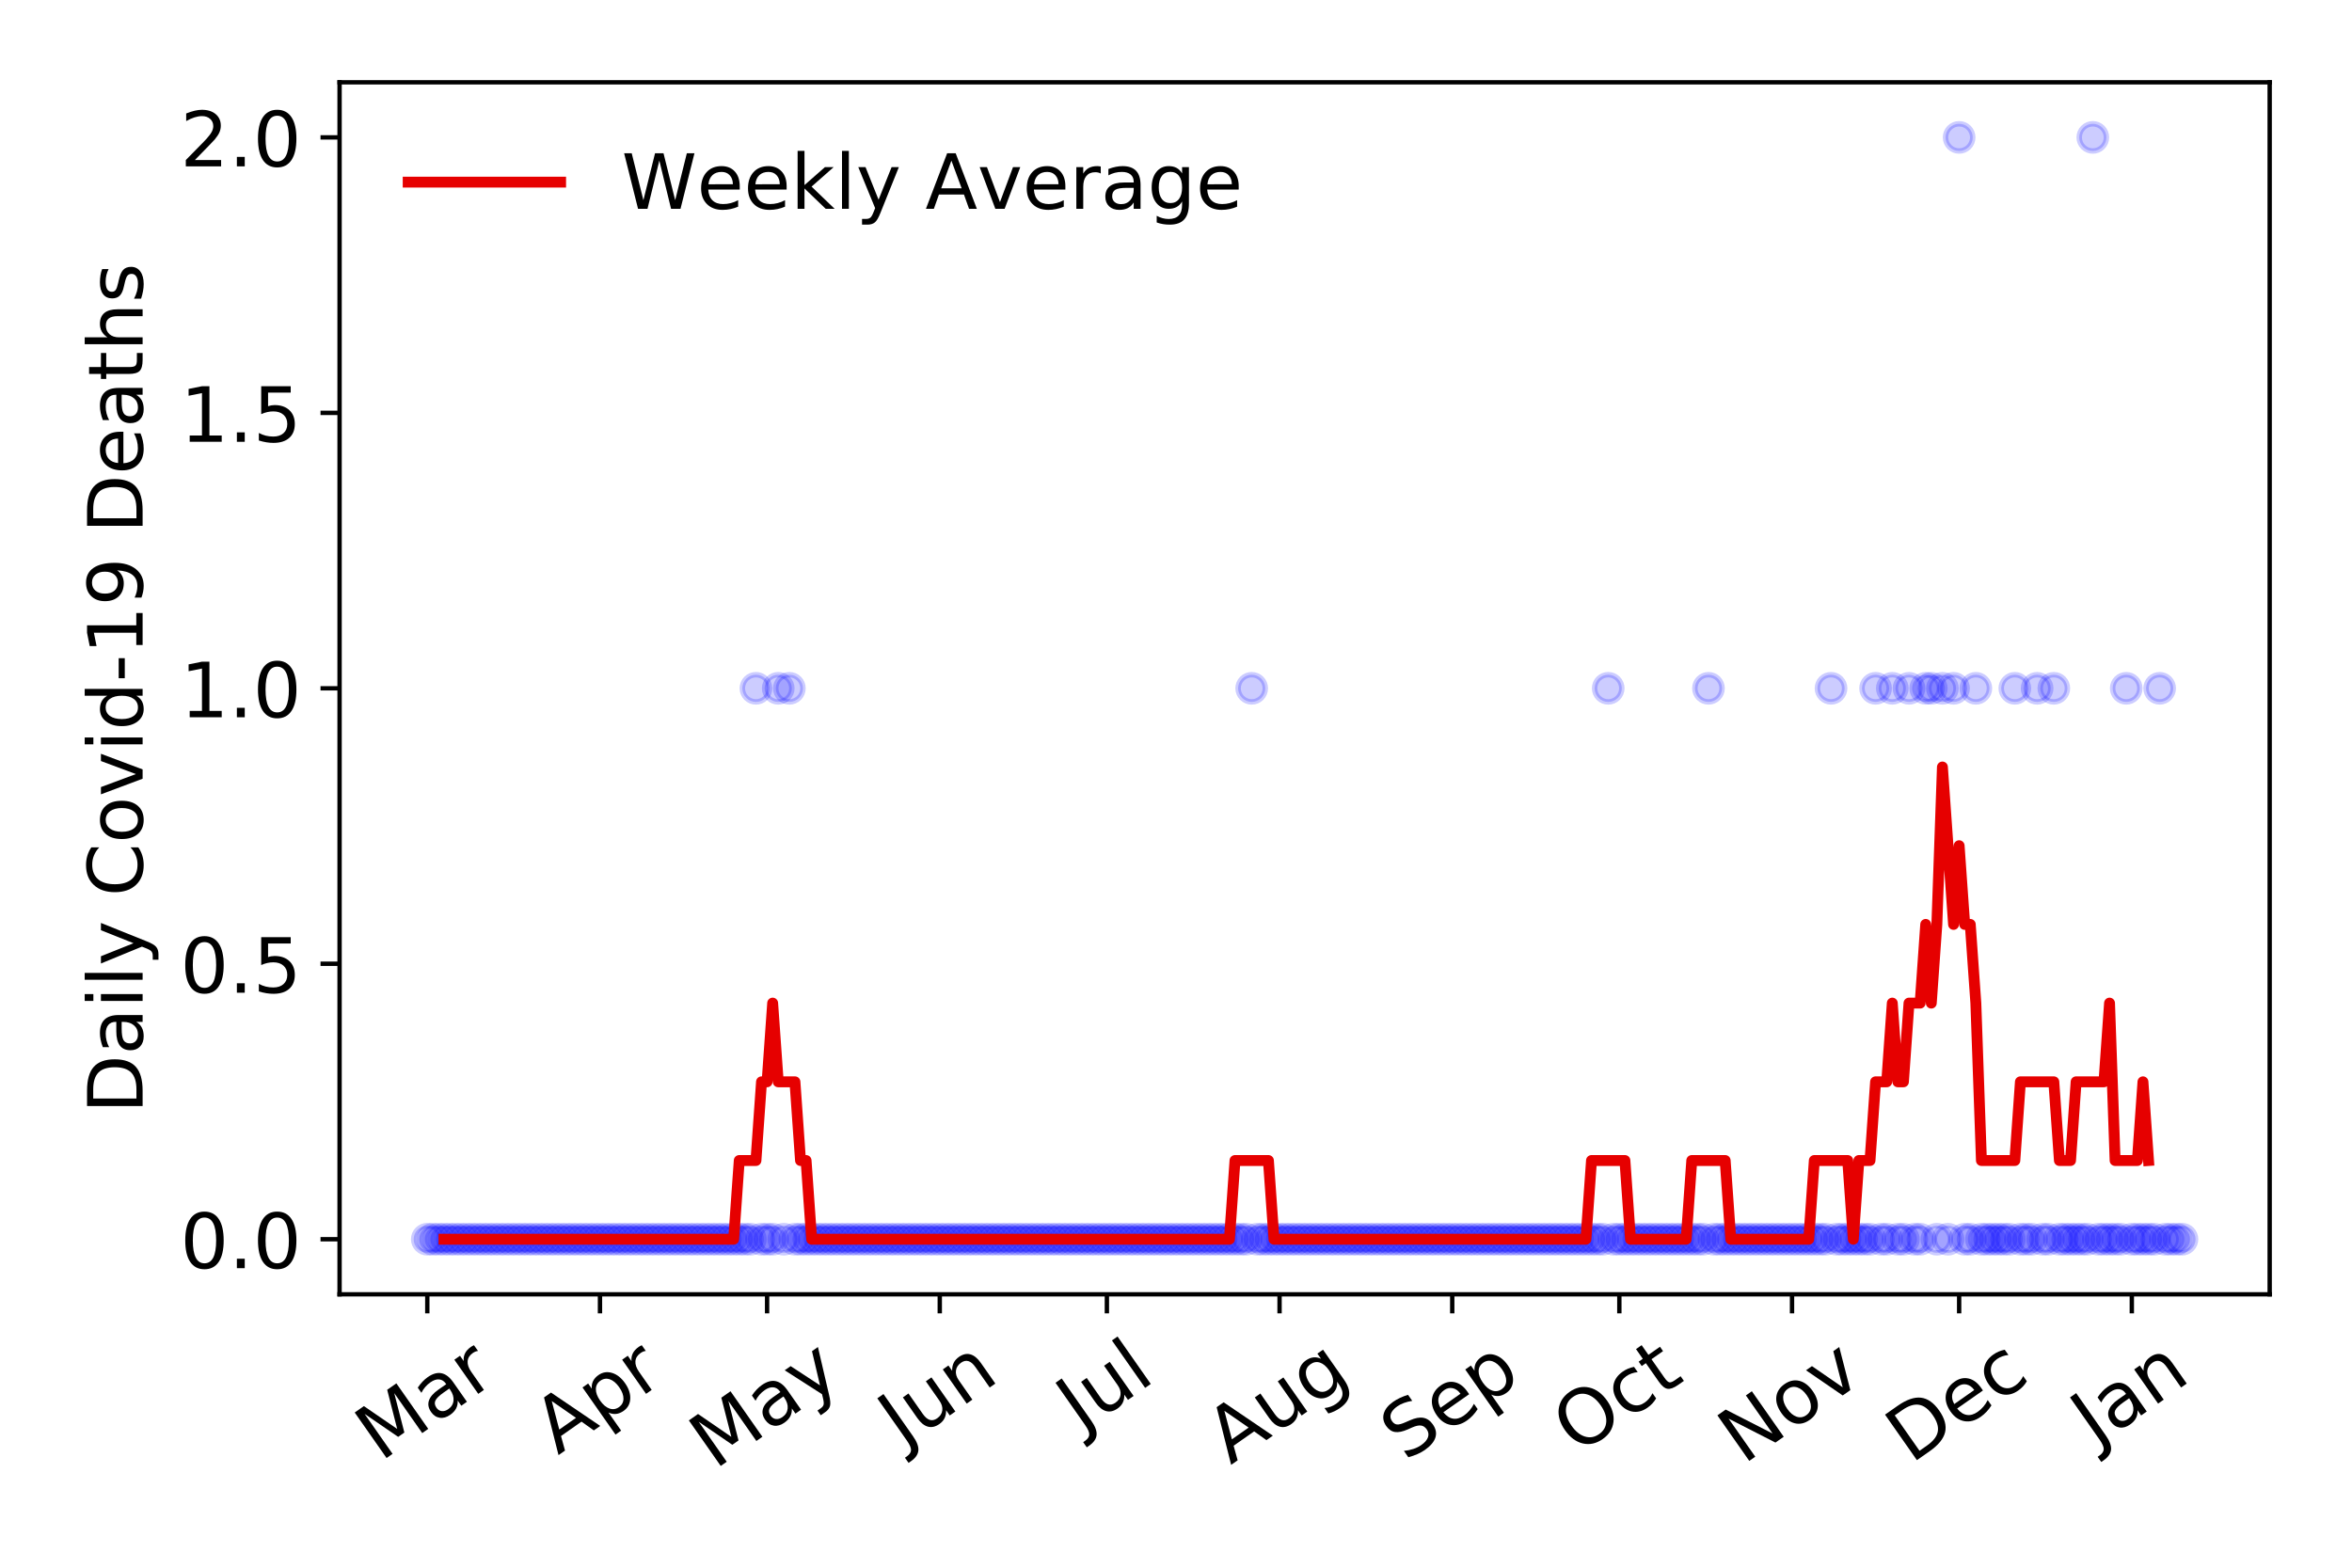 <?xml version="1.0" encoding="utf-8" standalone="no"?>
<!DOCTYPE svg PUBLIC "-//W3C//DTD SVG 1.1//EN"
  "http://www.w3.org/Graphics/SVG/1.1/DTD/svg11.dtd">
<!-- Created with matplotlib (https://matplotlib.org/) -->
<svg height="288pt" version="1.1" viewBox="0 0 432 288" width="432pt" xmlns="http://www.w3.org/2000/svg" xmlns:xlink="http://www.w3.org/1999/xlink">
 <defs>
  <style type="text/css">
*{stroke-linecap:butt;stroke-linejoin:round;}
  </style>
 </defs>
 <g id="figure_1">
  <g id="patch_1">
   <path d="M 0 288 
L 432 288 
L 432 0 
L 0 0 
z
" style="fill:#ffffff;"/>
  </g>
  <g id="axes_1">
   <g id="patch_2">
    <path d="M 62.37 237.778 
L 416.88 237.778 
L 416.88 15.12 
L 62.37 15.12 
z
" style="fill:#ffffff;"/>
   </g>
   <g id="matplotlib.axis_1">
    <g id="xtick_1">
     <g id="line2d_1">
      <defs>
       <path d="M 0 0 
L 0 3.5 
" id="m5cb6bce674" style="stroke:#000000;stroke-width:0.8;"/>
      </defs>
      <g>
       <use style="stroke:#000000;stroke-width:0.8;" x="78.484" xlink:href="#m5cb6bce674" y="237.778"/>
      </g>
     </g>
     <g id="text_1">
      <!-- Mar -->
      <defs>
       <path d="M 9.812 72.906 
L 24.516 72.906 
L 43.109 23.297 
L 61.812 72.906 
L 76.516 72.906 
L 76.516 0 
L 66.891 0 
L 66.891 64.016 
L 48.094 14.016 
L 38.188 14.016 
L 19.391 64.016 
L 19.391 0 
L 9.812 0 
z
" id="DejaVuSans-77"/>
       <path d="M 34.281 27.484 
Q 23.391 27.484 19.188 25 
Q 14.984 22.516 14.984 16.5 
Q 14.984 11.719 18.141 8.906 
Q 21.297 6.109 26.703 6.109 
Q 34.188 6.109 38.703 11.406 
Q 43.219 16.703 43.219 25.484 
L 43.219 27.484 
z
M 52.203 31.203 
L 52.203 0 
L 43.219 0 
L 43.219 8.297 
Q 40.141 3.328 35.547 0.953 
Q 30.953 -1.422 24.312 -1.422 
Q 15.922 -1.422 10.953 3.297 
Q 6 8.016 6 15.922 
Q 6 25.141 12.172 29.828 
Q 18.359 34.516 30.609 34.516 
L 43.219 34.516 
L 43.219 35.406 
Q 43.219 41.609 39.141 45 
Q 35.062 48.391 27.688 48.391 
Q 23 48.391 18.547 47.266 
Q 14.109 46.141 10.016 43.891 
L 10.016 52.203 
Q 14.938 54.109 19.578 55.047 
Q 24.219 56 28.609 56 
Q 40.484 56 46.344 49.844 
Q 52.203 43.703 52.203 31.203 
z
" id="DejaVuSans-97"/>
       <path d="M 41.109 46.297 
Q 39.594 47.172 37.812 47.578 
Q 36.031 48 33.891 48 
Q 26.266 48 22.188 43.047 
Q 18.109 38.094 18.109 28.812 
L 18.109 0 
L 9.078 0 
L 9.078 54.688 
L 18.109 54.688 
L 18.109 46.188 
Q 20.953 51.172 25.484 53.578 
Q 30.031 56 36.531 56 
Q 37.453 56 38.578 55.875 
Q 39.703 55.766 41.062 55.516 
z
" id="DejaVuSans-114"/>
      </defs>
      <g transform="translate(69.881 268.643)rotate(-35)scale(0.14 -0.14)">
       <use xlink:href="#DejaVuSans-77"/>
       <use x="86.279" xlink:href="#DejaVuSans-97"/>
       <use x="147.559" xlink:href="#DejaVuSans-114"/>
      </g>
     </g>
    </g>
    <g id="xtick_2">
     <g id="line2d_2">
      <g>
       <use style="stroke:#000000;stroke-width:0.8;" x="110.201" xlink:href="#m5cb6bce674" y="237.778"/>
      </g>
     </g>
     <g id="text_2">
      <!-- Apr -->
      <defs>
       <path d="M 34.188 63.188 
L 20.797 26.906 
L 47.609 26.906 
z
M 28.609 72.906 
L 39.797 72.906 
L 67.578 0 
L 57.328 0 
L 50.688 18.703 
L 17.828 18.703 
L 11.188 0 
L 0.781 0 
z
" id="DejaVuSans-65"/>
       <path d="M 18.109 8.203 
L 18.109 -20.797 
L 9.078 -20.797 
L 9.078 54.688 
L 18.109 54.688 
L 18.109 46.391 
Q 20.953 51.266 25.266 53.625 
Q 29.594 56 35.594 56 
Q 45.562 56 51.781 48.094 
Q 58.016 40.188 58.016 27.297 
Q 58.016 14.406 51.781 6.484 
Q 45.562 -1.422 35.594 -1.422 
Q 29.594 -1.422 25.266 0.953 
Q 20.953 3.328 18.109 8.203 
z
M 48.688 27.297 
Q 48.688 37.203 44.609 42.844 
Q 40.531 48.484 33.406 48.484 
Q 26.266 48.484 22.188 42.844 
Q 18.109 37.203 18.109 27.297 
Q 18.109 17.391 22.188 11.75 
Q 26.266 6.109 33.406 6.109 
Q 40.531 6.109 44.609 11.75 
Q 48.688 17.391 48.688 27.297 
z
" id="DejaVuSans-112"/>
      </defs>
      <g transform="translate(102.497 267.384)rotate(-35)scale(0.14 -0.14)">
       <use xlink:href="#DejaVuSans-65"/>
       <use x="68.408" xlink:href="#DejaVuSans-112"/>
       <use x="131.885" xlink:href="#DejaVuSans-114"/>
      </g>
     </g>
    </g>
    <g id="xtick_3">
     <g id="line2d_3">
      <g>
       <use style="stroke:#000000;stroke-width:0.8;" x="140.894" xlink:href="#m5cb6bce674" y="237.778"/>
      </g>
     </g>
     <g id="text_3">
      <!-- May -->
      <defs>
       <path d="M 32.172 -5.078 
Q 28.375 -14.844 24.75 -17.812 
Q 21.141 -20.797 15.094 -20.797 
L 7.906 -20.797 
L 7.906 -13.281 
L 13.188 -13.281 
Q 16.891 -13.281 18.938 -11.516 
Q 21 -9.766 23.484 -3.219 
L 25.094 0.875 
L 2.984 54.688 
L 12.5 54.688 
L 29.594 11.922 
L 46.688 54.688 
L 56.203 54.688 
z
" id="DejaVuSans-121"/>
      </defs>
      <g transform="translate(131.255 270.094)rotate(-35)scale(0.14 -0.14)">
       <use xlink:href="#DejaVuSans-77"/>
       <use x="86.279" xlink:href="#DejaVuSans-97"/>
       <use x="147.559" xlink:href="#DejaVuSans-121"/>
      </g>
     </g>
    </g>
    <g id="xtick_4">
     <g id="line2d_4">
      <g>
       <use style="stroke:#000000;stroke-width:0.8;" x="172.611" xlink:href="#m5cb6bce674" y="237.778"/>
      </g>
     </g>
     <g id="text_4">
      <!-- Jun -->
      <defs>
       <path d="M 9.812 72.906 
L 19.672 72.906 
L 19.672 5.078 
Q 19.672 -8.109 14.672 -14.062 
Q 9.672 -20.016 -1.422 -20.016 
L -5.172 -20.016 
L -5.172 -11.719 
L -2.094 -11.719 
Q 4.438 -11.719 7.125 -8.047 
Q 9.812 -4.391 9.812 5.078 
z
" id="DejaVuSans-74"/>
       <path d="M 8.5 21.578 
L 8.5 54.688 
L 17.484 54.688 
L 17.484 21.922 
Q 17.484 14.156 20.5 10.266 
Q 23.531 6.391 29.594 6.391 
Q 36.859 6.391 41.078 11.031 
Q 45.312 15.672 45.312 23.688 
L 45.312 54.688 
L 54.297 54.688 
L 54.297 0 
L 45.312 0 
L 45.312 8.406 
Q 42.047 3.422 37.719 1 
Q 33.406 -1.422 27.688 -1.422 
Q 18.266 -1.422 13.375 4.438 
Q 8.5 10.297 8.5 21.578 
z
M 31.109 56 
z
" id="DejaVuSans-117"/>
       <path d="M 54.891 33.016 
L 54.891 0 
L 45.906 0 
L 45.906 32.719 
Q 45.906 40.484 42.875 44.328 
Q 39.844 48.188 33.797 48.188 
Q 26.516 48.188 22.312 43.547 
Q 18.109 38.922 18.109 30.906 
L 18.109 0 
L 9.078 0 
L 9.078 54.688 
L 18.109 54.688 
L 18.109 46.188 
Q 21.344 51.125 25.703 53.562 
Q 30.078 56 35.797 56 
Q 45.219 56 50.047 50.172 
Q 54.891 44.344 54.891 33.016 
z
" id="DejaVuSans-110"/>
      </defs>
      <g transform="translate(165.867 266.039)rotate(-35)scale(0.14 -0.14)">
       <use xlink:href="#DejaVuSans-74"/>
       <use x="29.492" xlink:href="#DejaVuSans-117"/>
       <use x="92.871" xlink:href="#DejaVuSans-110"/>
      </g>
     </g>
    </g>
    <g id="xtick_5">
     <g id="line2d_5">
      <g>
       <use style="stroke:#000000;stroke-width:0.8;" x="203.304" xlink:href="#m5cb6bce674" y="237.778"/>
      </g>
     </g>
     <g id="text_5">
      <!-- Jul -->
      <defs>
       <path d="M 9.422 75.984 
L 18.406 75.984 
L 18.406 0 
L 9.422 0 
z
" id="DejaVuSans-108"/>
      </defs>
      <g transform="translate(198.602 263.181)rotate(-35)scale(0.14 -0.14)">
       <use xlink:href="#DejaVuSans-74"/>
       <use x="29.492" xlink:href="#DejaVuSans-117"/>
       <use x="92.871" xlink:href="#DejaVuSans-108"/>
      </g>
     </g>
    </g>
    <g id="xtick_6">
     <g id="line2d_6">
      <g>
       <use style="stroke:#000000;stroke-width:0.8;" x="235.021" xlink:href="#m5cb6bce674" y="237.778"/>
      </g>
     </g>
     <g id="text_6">
      <!-- Aug -->
      <defs>
       <path d="M 45.406 27.984 
Q 45.406 37.75 41.375 43.109 
Q 37.359 48.484 30.078 48.484 
Q 22.859 48.484 18.828 43.109 
Q 14.797 37.75 14.797 27.984 
Q 14.797 18.266 18.828 12.891 
Q 22.859 7.516 30.078 7.516 
Q 37.359 7.516 41.375 12.891 
Q 45.406 18.266 45.406 27.984 
z
M 54.391 6.781 
Q 54.391 -7.172 48.188 -13.984 
Q 42 -20.797 29.203 -20.797 
Q 24.469 -20.797 20.266 -20.094 
Q 16.062 -19.391 12.109 -17.922 
L 12.109 -9.188 
Q 16.062 -11.328 19.922 -12.344 
Q 23.781 -13.375 27.781 -13.375 
Q 36.625 -13.375 41.016 -8.766 
Q 45.406 -4.156 45.406 5.172 
L 45.406 9.625 
Q 42.625 4.781 38.281 2.391 
Q 33.938 0 27.875 0 
Q 17.828 0 11.672 7.656 
Q 5.516 15.328 5.516 27.984 
Q 5.516 40.672 11.672 48.328 
Q 17.828 56 27.875 56 
Q 33.938 56 38.281 53.609 
Q 42.625 51.219 45.406 46.391 
L 45.406 54.688 
L 54.391 54.688 
z
" id="DejaVuSans-103"/>
      </defs>
      <g transform="translate(226.04 269.172)rotate(-35)scale(0.14 -0.14)">
       <use xlink:href="#DejaVuSans-65"/>
       <use x="68.408" xlink:href="#DejaVuSans-117"/>
       <use x="131.787" xlink:href="#DejaVuSans-103"/>
      </g>
     </g>
    </g>
    <g id="xtick_7">
     <g id="line2d_7">
      <g>
       <use style="stroke:#000000;stroke-width:0.8;" x="266.738" xlink:href="#m5cb6bce674" y="237.778"/>
      </g>
     </g>
     <g id="text_7">
      <!-- Sep -->
      <defs>
       <path d="M 53.516 70.516 
L 53.516 60.891 
Q 47.906 63.578 42.922 64.891 
Q 37.938 66.219 33.297 66.219 
Q 25.25 66.219 20.875 63.094 
Q 16.5 59.969 16.5 54.203 
Q 16.5 49.359 19.406 46.891 
Q 22.312 44.438 30.422 42.922 
L 36.375 41.703 
Q 47.406 39.594 52.656 34.297 
Q 57.906 29 57.906 20.125 
Q 57.906 9.516 50.797 4.047 
Q 43.703 -1.422 29.984 -1.422 
Q 24.812 -1.422 18.969 -0.25 
Q 13.141 0.922 6.891 3.219 
L 6.891 13.375 
Q 12.891 10.016 18.656 8.297 
Q 24.422 6.594 29.984 6.594 
Q 38.422 6.594 43.016 9.906 
Q 47.609 13.234 47.609 19.391 
Q 47.609 24.75 44.312 27.781 
Q 41.016 30.812 33.5 32.328 
L 27.484 33.5 
Q 16.453 35.688 11.516 40.375 
Q 6.594 45.062 6.594 53.422 
Q 6.594 63.094 13.406 68.656 
Q 20.219 74.219 32.172 74.219 
Q 37.312 74.219 42.625 73.281 
Q 47.953 72.359 53.516 70.516 
z
" id="DejaVuSans-83"/>
       <path d="M 56.203 29.594 
L 56.203 25.203 
L 14.891 25.203 
Q 15.484 15.922 20.484 11.062 
Q 25.484 6.203 34.422 6.203 
Q 39.594 6.203 44.453 7.469 
Q 49.312 8.734 54.109 11.281 
L 54.109 2.781 
Q 49.266 0.734 44.188 -0.344 
Q 39.109 -1.422 33.891 -1.422 
Q 20.797 -1.422 13.156 6.188 
Q 5.516 13.812 5.516 26.812 
Q 5.516 40.234 12.766 48.109 
Q 20.016 56 32.328 56 
Q 43.359 56 49.781 48.891 
Q 56.203 41.797 56.203 29.594 
z
M 47.219 32.234 
Q 47.125 39.594 43.094 43.984 
Q 39.062 48.391 32.422 48.391 
Q 24.906 48.391 20.391 44.141 
Q 15.875 39.891 15.188 32.172 
z
" id="DejaVuSans-101"/>
      </defs>
      <g transform="translate(258.145 268.629)rotate(-35)scale(0.14 -0.14)">
       <use xlink:href="#DejaVuSans-83"/>
       <use x="63.477" xlink:href="#DejaVuSans-101"/>
       <use x="125" xlink:href="#DejaVuSans-112"/>
      </g>
     </g>
    </g>
    <g id="xtick_8">
     <g id="line2d_8">
      <g>
       <use style="stroke:#000000;stroke-width:0.8;" x="297.431" xlink:href="#m5cb6bce674" y="237.778"/>
      </g>
     </g>
     <g id="text_8">
      <!-- Oct -->
      <defs>
       <path d="M 39.406 66.219 
Q 28.656 66.219 22.328 58.203 
Q 16.016 50.203 16.016 36.375 
Q 16.016 22.609 22.328 14.594 
Q 28.656 6.594 39.406 6.594 
Q 50.141 6.594 56.422 14.594 
Q 62.703 22.609 62.703 36.375 
Q 62.703 50.203 56.422 58.203 
Q 50.141 66.219 39.406 66.219 
z
M 39.406 74.219 
Q 54.734 74.219 63.906 63.938 
Q 73.094 53.656 73.094 36.375 
Q 73.094 19.141 63.906 8.859 
Q 54.734 -1.422 39.406 -1.422 
Q 24.031 -1.422 14.812 8.828 
Q 5.609 19.094 5.609 36.375 
Q 5.609 53.656 14.812 63.938 
Q 24.031 74.219 39.406 74.219 
z
" id="DejaVuSans-79"/>
       <path d="M 48.781 52.594 
L 48.781 44.188 
Q 44.969 46.297 41.141 47.344 
Q 37.312 48.391 33.406 48.391 
Q 24.656 48.391 19.812 42.844 
Q 14.984 37.312 14.984 27.297 
Q 14.984 17.281 19.812 11.734 
Q 24.656 6.203 33.406 6.203 
Q 37.312 6.203 41.141 7.25 
Q 44.969 8.297 48.781 10.406 
L 48.781 2.094 
Q 45.016 0.344 40.984 -0.531 
Q 36.969 -1.422 32.422 -1.422 
Q 20.062 -1.422 12.781 6.344 
Q 5.516 14.109 5.516 27.297 
Q 5.516 40.672 12.859 48.328 
Q 20.219 56 33.016 56 
Q 37.156 56 41.109 55.141 
Q 45.062 54.297 48.781 52.594 
z
" id="DejaVuSans-99"/>
       <path d="M 18.312 70.219 
L 18.312 54.688 
L 36.812 54.688 
L 36.812 47.703 
L 18.312 47.703 
L 18.312 18.016 
Q 18.312 11.328 20.141 9.422 
Q 21.969 7.516 27.594 7.516 
L 36.812 7.516 
L 36.812 0 
L 27.594 0 
Q 17.188 0 13.234 3.875 
Q 9.281 7.766 9.281 18.016 
L 9.281 47.703 
L 2.688 47.703 
L 2.688 54.688 
L 9.281 54.688 
L 9.281 70.219 
z
" id="DejaVuSans-116"/>
      </defs>
      <g transform="translate(289.732 267.377)rotate(-35)scale(0.14 -0.14)">
       <use xlink:href="#DejaVuSans-79"/>
       <use x="78.711" xlink:href="#DejaVuSans-99"/>
       <use x="133.691" xlink:href="#DejaVuSans-116"/>
      </g>
     </g>
    </g>
    <g id="xtick_9">
     <g id="line2d_9">
      <g>
       <use style="stroke:#000000;stroke-width:0.8;" x="329.148" xlink:href="#m5cb6bce674" y="237.778"/>
      </g>
     </g>
     <g id="text_9">
      <!-- Nov -->
      <defs>
       <path d="M 9.812 72.906 
L 23.094 72.906 
L 55.422 11.922 
L 55.422 72.906 
L 64.984 72.906 
L 64.984 0 
L 51.703 0 
L 19.391 60.984 
L 19.391 0 
L 9.812 0 
z
" id="DejaVuSans-78"/>
       <path d="M 30.609 48.391 
Q 23.391 48.391 19.188 42.75 
Q 14.984 37.109 14.984 27.297 
Q 14.984 17.484 19.156 11.844 
Q 23.344 6.203 30.609 6.203 
Q 37.797 6.203 41.984 11.859 
Q 46.188 17.531 46.188 27.297 
Q 46.188 37.016 41.984 42.703 
Q 37.797 48.391 30.609 48.391 
z
M 30.609 56 
Q 42.328 56 49.016 48.375 
Q 55.719 40.766 55.719 27.297 
Q 55.719 13.875 49.016 6.219 
Q 42.328 -1.422 30.609 -1.422 
Q 18.844 -1.422 12.172 6.219 
Q 5.516 13.875 5.516 27.297 
Q 5.516 40.766 12.172 48.375 
Q 18.844 56 30.609 56 
z
" id="DejaVuSans-111"/>
       <path d="M 2.984 54.688 
L 12.5 54.688 
L 29.594 8.797 
L 46.688 54.688 
L 56.203 54.688 
L 35.688 0 
L 23.484 0 
z
" id="DejaVuSans-118"/>
      </defs>
      <g transform="translate(320.171 269.166)rotate(-35)scale(0.14 -0.14)">
       <use xlink:href="#DejaVuSans-78"/>
       <use x="74.805" xlink:href="#DejaVuSans-111"/>
       <use x="135.986" xlink:href="#DejaVuSans-118"/>
      </g>
     </g>
    </g>
    <g id="xtick_10">
     <g id="line2d_10">
      <g>
       <use style="stroke:#000000;stroke-width:0.8;" x="359.841" xlink:href="#m5cb6bce674" y="237.778"/>
      </g>
     </g>
     <g id="text_10">
      <!-- Dec -->
      <defs>
       <path d="M 19.672 64.797 
L 19.672 8.109 
L 31.594 8.109 
Q 46.688 8.109 53.688 14.938 
Q 60.688 21.781 60.688 36.531 
Q 60.688 51.172 53.688 57.984 
Q 46.688 64.797 31.594 64.797 
z
M 9.812 72.906 
L 30.078 72.906 
Q 51.266 72.906 61.172 64.094 
Q 71.094 55.281 71.094 36.531 
Q 71.094 17.672 61.125 8.828 
Q 51.172 0 30.078 0 
L 9.812 0 
z
" id="DejaVuSans-68"/>
      </defs>
      <g transform="translate(350.961 269.032)rotate(-35)scale(0.14 -0.14)">
       <use xlink:href="#DejaVuSans-68"/>
       <use x="77.002" xlink:href="#DejaVuSans-101"/>
       <use x="138.525" xlink:href="#DejaVuSans-99"/>
      </g>
     </g>
    </g>
    <g id="xtick_11">
     <g id="line2d_11">
      <g>
       <use style="stroke:#000000;stroke-width:0.8;" x="391.558" xlink:href="#m5cb6bce674" y="237.778"/>
      </g>
     </g>
     <g id="text_11">
      <!-- Jan -->
      <g transform="translate(384.934 265.871)rotate(-35)scale(0.14 -0.14)">
       <use xlink:href="#DejaVuSans-74"/>
       <use x="29.492" xlink:href="#DejaVuSans-97"/>
       <use x="90.771" xlink:href="#DejaVuSans-110"/>
      </g>
     </g>
    </g>
   </g>
   <g id="matplotlib.axis_2">
    <g id="ytick_1">
     <g id="line2d_12">
      <defs>
       <path d="M 0 0 
L -3.5 0 
" id="m4681cdc197" style="stroke:#000000;stroke-width:0.8;"/>
      </defs>
      <g>
       <use style="stroke:#000000;stroke-width:0.8;" x="62.37" xlink:href="#m4681cdc197" y="227.657"/>
      </g>
     </g>
     <g id="text_12">
      <!-- 0.0 -->
      <defs>
       <path d="M 31.781 66.406 
Q 24.172 66.406 20.328 58.906 
Q 16.5 51.422 16.5 36.375 
Q 16.5 21.391 20.328 13.891 
Q 24.172 6.391 31.781 6.391 
Q 39.453 6.391 43.281 13.891 
Q 47.125 21.391 47.125 36.375 
Q 47.125 51.422 43.281 58.906 
Q 39.453 66.406 31.781 66.406 
z
M 31.781 74.219 
Q 44.047 74.219 50.516 64.516 
Q 56.984 54.828 56.984 36.375 
Q 56.984 17.969 50.516 8.266 
Q 44.047 -1.422 31.781 -1.422 
Q 19.531 -1.422 13.062 8.266 
Q 6.594 17.969 6.594 36.375 
Q 6.594 54.828 13.062 64.516 
Q 19.531 74.219 31.781 74.219 
z
" id="DejaVuSans-48"/>
       <path d="M 10.688 12.406 
L 21 12.406 
L 21 0 
L 10.688 0 
z
" id="DejaVuSans-46"/>
      </defs>
      <g transform="translate(33.106 232.976)scale(0.14 -0.14)">
       <use xlink:href="#DejaVuSans-48"/>
       <use x="63.623" xlink:href="#DejaVuSans-46"/>
       <use x="95.41" xlink:href="#DejaVuSans-48"/>
      </g>
     </g>
    </g>
    <g id="ytick_2">
     <g id="line2d_13">
      <g>
       <use style="stroke:#000000;stroke-width:0.8;" x="62.37" xlink:href="#m4681cdc197" y="177.053"/>
      </g>
     </g>
     <g id="text_13">
      <!-- 0.5 -->
      <defs>
       <path d="M 10.797 72.906 
L 49.516 72.906 
L 49.516 64.594 
L 19.828 64.594 
L 19.828 46.734 
Q 21.969 47.469 24.109 47.828 
Q 26.266 48.188 28.422 48.188 
Q 40.625 48.188 47.75 41.5 
Q 54.891 34.812 54.891 23.391 
Q 54.891 11.625 47.562 5.094 
Q 40.234 -1.422 26.906 -1.422 
Q 22.312 -1.422 17.547 -0.641 
Q 12.797 0.141 7.719 1.703 
L 7.719 11.625 
Q 12.109 9.234 16.797 8.062 
Q 21.484 6.891 26.703 6.891 
Q 35.156 6.891 40.078 11.328 
Q 45.016 15.766 45.016 23.391 
Q 45.016 31 40.078 35.438 
Q 35.156 39.891 26.703 39.891 
Q 22.75 39.891 18.812 39.016 
Q 14.891 38.141 10.797 36.281 
z
" id="DejaVuSans-53"/>
      </defs>
      <g transform="translate(33.106 182.372)scale(0.14 -0.14)">
       <use xlink:href="#DejaVuSans-48"/>
       <use x="63.623" xlink:href="#DejaVuSans-46"/>
       <use x="95.41" xlink:href="#DejaVuSans-53"/>
      </g>
     </g>
    </g>
    <g id="ytick_3">
     <g id="line2d_14">
      <g>
       <use style="stroke:#000000;stroke-width:0.8;" x="62.37" xlink:href="#m4681cdc197" y="126.449"/>
      </g>
     </g>
     <g id="text_14">
      <!-- 1.0 -->
      <defs>
       <path d="M 12.406 8.297 
L 28.516 8.297 
L 28.516 63.922 
L 10.984 60.406 
L 10.984 69.391 
L 28.422 72.906 
L 38.281 72.906 
L 38.281 8.297 
L 54.391 8.297 
L 54.391 0 
L 12.406 0 
z
" id="DejaVuSans-49"/>
      </defs>
      <g transform="translate(33.106 131.768)scale(0.14 -0.14)">
       <use xlink:href="#DejaVuSans-49"/>
       <use x="63.623" xlink:href="#DejaVuSans-46"/>
       <use x="95.41" xlink:href="#DejaVuSans-48"/>
      </g>
     </g>
    </g>
    <g id="ytick_4">
     <g id="line2d_15">
      <g>
       <use style="stroke:#000000;stroke-width:0.8;" x="62.37" xlink:href="#m4681cdc197" y="75.845"/>
      </g>
     </g>
     <g id="text_15">
      <!-- 1.5 -->
      <g transform="translate(33.106 81.164)scale(0.14 -0.14)">
       <use xlink:href="#DejaVuSans-49"/>
       <use x="63.623" xlink:href="#DejaVuSans-46"/>
       <use x="95.41" xlink:href="#DejaVuSans-53"/>
      </g>
     </g>
    </g>
    <g id="ytick_5">
     <g id="line2d_16">
      <g>
       <use style="stroke:#000000;stroke-width:0.8;" x="62.37" xlink:href="#m4681cdc197" y="25.241"/>
      </g>
     </g>
     <g id="text_16">
      <!-- 2.0 -->
      <defs>
       <path d="M 19.188 8.297 
L 53.609 8.297 
L 53.609 0 
L 7.328 0 
L 7.328 8.297 
Q 12.938 14.109 22.625 23.891 
Q 32.328 33.688 34.812 36.531 
Q 39.547 41.844 41.422 45.531 
Q 43.312 49.219 43.312 52.781 
Q 43.312 58.594 39.234 62.25 
Q 35.156 65.922 28.609 65.922 
Q 23.969 65.922 18.812 64.312 
Q 13.672 62.703 7.812 59.422 
L 7.812 69.391 
Q 13.766 71.781 18.938 73 
Q 24.125 74.219 28.422 74.219 
Q 39.75 74.219 46.484 68.547 
Q 53.219 62.891 53.219 53.422 
Q 53.219 48.922 51.531 44.891 
Q 49.859 40.875 45.406 35.406 
Q 44.188 33.984 37.641 27.219 
Q 31.109 20.453 19.188 8.297 
z
" id="DejaVuSans-50"/>
      </defs>
      <g transform="translate(33.106 30.56)scale(0.14 -0.14)">
       <use xlink:href="#DejaVuSans-50"/>
       <use x="63.623" xlink:href="#DejaVuSans-46"/>
       <use x="95.41" xlink:href="#DejaVuSans-48"/>
      </g>
     </g>
    </g>
    <g id="text_17">
     <!-- Daily Covid-19 Deaths -->
     <defs>
      <path d="M 9.422 54.688 
L 18.406 54.688 
L 18.406 0 
L 9.422 0 
z
M 9.422 75.984 
L 18.406 75.984 
L 18.406 64.594 
L 9.422 64.594 
z
" id="DejaVuSans-105"/>
      <path id="DejaVuSans-32"/>
      <path d="M 64.406 67.281 
L 64.406 56.891 
Q 59.422 61.531 53.781 63.812 
Q 48.141 66.109 41.797 66.109 
Q 29.297 66.109 22.656 58.469 
Q 16.016 50.828 16.016 36.375 
Q 16.016 21.969 22.656 14.328 
Q 29.297 6.688 41.797 6.688 
Q 48.141 6.688 53.781 8.984 
Q 59.422 11.281 64.406 15.922 
L 64.406 5.609 
Q 59.234 2.094 53.438 0.328 
Q 47.656 -1.422 41.219 -1.422 
Q 24.656 -1.422 15.125 8.703 
Q 5.609 18.844 5.609 36.375 
Q 5.609 53.953 15.125 64.078 
Q 24.656 74.219 41.219 74.219 
Q 47.75 74.219 53.531 72.484 
Q 59.328 70.75 64.406 67.281 
z
" id="DejaVuSans-67"/>
      <path d="M 45.406 46.391 
L 45.406 75.984 
L 54.391 75.984 
L 54.391 0 
L 45.406 0 
L 45.406 8.203 
Q 42.578 3.328 38.25 0.953 
Q 33.938 -1.422 27.875 -1.422 
Q 17.969 -1.422 11.734 6.484 
Q 5.516 14.406 5.516 27.297 
Q 5.516 40.188 11.734 48.094 
Q 17.969 56 27.875 56 
Q 33.938 56 38.25 53.625 
Q 42.578 51.266 45.406 46.391 
z
M 14.797 27.297 
Q 14.797 17.391 18.875 11.75 
Q 22.953 6.109 30.078 6.109 
Q 37.203 6.109 41.297 11.75 
Q 45.406 17.391 45.406 27.297 
Q 45.406 37.203 41.297 42.844 
Q 37.203 48.484 30.078 48.484 
Q 22.953 48.484 18.875 42.844 
Q 14.797 37.203 14.797 27.297 
z
" id="DejaVuSans-100"/>
      <path d="M 4.891 31.391 
L 31.203 31.391 
L 31.203 23.391 
L 4.891 23.391 
z
" id="DejaVuSans-45"/>
      <path d="M 10.984 1.516 
L 10.984 10.5 
Q 14.703 8.734 18.5 7.812 
Q 22.312 6.891 25.984 6.891 
Q 35.75 6.891 40.891 13.453 
Q 46.047 20.016 46.781 33.406 
Q 43.953 29.203 39.594 26.953 
Q 35.25 24.703 29.984 24.703 
Q 19.047 24.703 12.672 31.312 
Q 6.297 37.938 6.297 49.422 
Q 6.297 60.641 12.938 67.422 
Q 19.578 74.219 30.609 74.219 
Q 43.266 74.219 49.922 64.516 
Q 56.594 54.828 56.594 36.375 
Q 56.594 19.141 48.406 8.859 
Q 40.234 -1.422 26.422 -1.422 
Q 22.703 -1.422 18.891 -0.688 
Q 15.094 0.047 10.984 1.516 
z
M 30.609 32.422 
Q 37.25 32.422 41.125 36.953 
Q 45.016 41.5 45.016 49.422 
Q 45.016 57.281 41.125 61.844 
Q 37.25 66.406 30.609 66.406 
Q 23.969 66.406 20.094 61.844 
Q 16.219 57.281 16.219 49.422 
Q 16.219 41.5 20.094 36.953 
Q 23.969 32.422 30.609 32.422 
z
" id="DejaVuSans-57"/>
      <path d="M 54.891 33.016 
L 54.891 0 
L 45.906 0 
L 45.906 32.719 
Q 45.906 40.484 42.875 44.328 
Q 39.844 48.188 33.797 48.188 
Q 26.516 48.188 22.312 43.547 
Q 18.109 38.922 18.109 30.906 
L 18.109 0 
L 9.078 0 
L 9.078 75.984 
L 18.109 75.984 
L 18.109 46.188 
Q 21.344 51.125 25.703 53.562 
Q 30.078 56 35.797 56 
Q 45.219 56 50.047 50.172 
Q 54.891 44.344 54.891 33.016 
z
" id="DejaVuSans-104"/>
      <path d="M 44.281 53.078 
L 44.281 44.578 
Q 40.484 46.531 36.375 47.5 
Q 32.281 48.484 27.875 48.484 
Q 21.188 48.484 17.844 46.438 
Q 14.5 44.391 14.5 40.281 
Q 14.5 37.156 16.891 35.375 
Q 19.281 33.594 26.516 31.984 
L 29.594 31.297 
Q 39.156 29.25 43.188 25.516 
Q 47.219 21.781 47.219 15.094 
Q 47.219 7.469 41.188 3.016 
Q 35.156 -1.422 24.609 -1.422 
Q 20.219 -1.422 15.453 -0.562 
Q 10.688 0.297 5.422 2 
L 5.422 11.281 
Q 10.406 8.688 15.234 7.391 
Q 20.062 6.109 24.812 6.109 
Q 31.156 6.109 34.562 8.281 
Q 37.984 10.453 37.984 14.406 
Q 37.984 18.062 35.516 20.016 
Q 33.062 21.969 24.703 23.781 
L 21.578 24.516 
Q 13.234 26.266 9.516 29.906 
Q 5.812 33.547 5.812 39.891 
Q 5.812 47.609 11.281 51.797 
Q 16.75 56 26.812 56 
Q 31.781 56 36.172 55.266 
Q 40.578 54.547 44.281 53.078 
z
" id="DejaVuSans-115"/>
     </defs>
     <g transform="translate(26.194 204.56)rotate(-90)scale(0.14 -0.14)">
      <use xlink:href="#DejaVuSans-68"/>
      <use x="77.002" xlink:href="#DejaVuSans-97"/>
      <use x="138.281" xlink:href="#DejaVuSans-105"/>
      <use x="166.064" xlink:href="#DejaVuSans-108"/>
      <use x="193.848" xlink:href="#DejaVuSans-121"/>
      <use x="253.027" xlink:href="#DejaVuSans-32"/>
      <use x="284.814" xlink:href="#DejaVuSans-67"/>
      <use x="354.639" xlink:href="#DejaVuSans-111"/>
      <use x="415.82" xlink:href="#DejaVuSans-118"/>
      <use x="475" xlink:href="#DejaVuSans-105"/>
      <use x="502.783" xlink:href="#DejaVuSans-100"/>
      <use x="566.26" xlink:href="#DejaVuSans-45"/>
      <use x="602.344" xlink:href="#DejaVuSans-49"/>
      <use x="665.967" xlink:href="#DejaVuSans-57"/>
      <use x="729.59" xlink:href="#DejaVuSans-32"/>
      <use x="761.377" xlink:href="#DejaVuSans-68"/>
      <use x="838.379" xlink:href="#DejaVuSans-101"/>
      <use x="899.902" xlink:href="#DejaVuSans-97"/>
      <use x="961.182" xlink:href="#DejaVuSans-116"/>
      <use x="1000.391" xlink:href="#DejaVuSans-104"/>
      <use x="1063.77" xlink:href="#DejaVuSans-115"/>
     </g>
    </g>
   </g>
   <g id="line2d_17">
    <defs>
     <path d="M 0 2.5 
C 0.663 2.5 1.299 2.237 1.768 1.768 
C 2.237 1.299 2.5 0.663 2.5 0 
C 2.5 -0.663 2.237 -1.299 1.768 -1.768 
C 1.299 -2.237 0.663 -2.5 0 -2.5 
C -0.663 -2.5 -1.299 -2.237 -1.768 -1.768 
C -2.237 -1.299 -2.5 -0.663 -2.5 0 
C -2.5 0.663 -2.237 1.299 -1.768 1.768 
C -1.299 2.237 -0.663 2.5 0 2.5 
z
" id="mdff448ddf7" style="stroke:#0000ff;stroke-opacity:0.2;"/>
    </defs>
    <g clip-path="url(#p2f1eb8c1a1)">
     <use style="fill:#0000ff;fill-opacity:0.2;stroke:#0000ff;stroke-opacity:0.2;" x="78.484" xlink:href="#mdff448ddf7" y="227.657"/>
     <use style="fill:#0000ff;fill-opacity:0.2;stroke:#0000ff;stroke-opacity:0.2;" x="79.507" xlink:href="#mdff448ddf7" y="227.657"/>
     <use style="fill:#0000ff;fill-opacity:0.2;stroke:#0000ff;stroke-opacity:0.2;" x="80.53" xlink:href="#mdff448ddf7" y="227.657"/>
     <use style="fill:#0000ff;fill-opacity:0.2;stroke:#0000ff;stroke-opacity:0.2;" x="81.553" xlink:href="#mdff448ddf7" y="227.657"/>
     <use style="fill:#0000ff;fill-opacity:0.2;stroke:#0000ff;stroke-opacity:0.2;" x="82.577" xlink:href="#mdff448ddf7" y="227.657"/>
     <use style="fill:#0000ff;fill-opacity:0.2;stroke:#0000ff;stroke-opacity:0.2;" x="83.6" xlink:href="#mdff448ddf7" y="227.657"/>
     <use style="fill:#0000ff;fill-opacity:0.2;stroke:#0000ff;stroke-opacity:0.2;" x="84.623" xlink:href="#mdff448ddf7" y="227.657"/>
     <use style="fill:#0000ff;fill-opacity:0.2;stroke:#0000ff;stroke-opacity:0.2;" x="85.646" xlink:href="#mdff448ddf7" y="227.657"/>
     <use style="fill:#0000ff;fill-opacity:0.2;stroke:#0000ff;stroke-opacity:0.2;" x="86.669" xlink:href="#mdff448ddf7" y="227.657"/>
     <use style="fill:#0000ff;fill-opacity:0.2;stroke:#0000ff;stroke-opacity:0.2;" x="87.692" xlink:href="#mdff448ddf7" y="227.657"/>
     <use style="fill:#0000ff;fill-opacity:0.2;stroke:#0000ff;stroke-opacity:0.2;" x="88.715" xlink:href="#mdff448ddf7" y="227.657"/>
     <use style="fill:#0000ff;fill-opacity:0.2;stroke:#0000ff;stroke-opacity:0.2;" x="89.738" xlink:href="#mdff448ddf7" y="227.657"/>
     <use style="fill:#0000ff;fill-opacity:0.2;stroke:#0000ff;stroke-opacity:0.2;" x="90.761" xlink:href="#mdff448ddf7" y="227.657"/>
     <use style="fill:#0000ff;fill-opacity:0.2;stroke:#0000ff;stroke-opacity:0.2;" x="91.785" xlink:href="#mdff448ddf7" y="227.657"/>
     <use style="fill:#0000ff;fill-opacity:0.2;stroke:#0000ff;stroke-opacity:0.2;" x="92.808" xlink:href="#mdff448ddf7" y="227.657"/>
     <use style="fill:#0000ff;fill-opacity:0.2;stroke:#0000ff;stroke-opacity:0.2;" x="93.831" xlink:href="#mdff448ddf7" y="227.657"/>
     <use style="fill:#0000ff;fill-opacity:0.2;stroke:#0000ff;stroke-opacity:0.2;" x="94.854" xlink:href="#mdff448ddf7" y="227.657"/>
     <use style="fill:#0000ff;fill-opacity:0.2;stroke:#0000ff;stroke-opacity:0.2;" x="95.877" xlink:href="#mdff448ddf7" y="227.657"/>
     <use style="fill:#0000ff;fill-opacity:0.2;stroke:#0000ff;stroke-opacity:0.2;" x="96.9" xlink:href="#mdff448ddf7" y="227.657"/>
     <use style="fill:#0000ff;fill-opacity:0.2;stroke:#0000ff;stroke-opacity:0.2;" x="97.923" xlink:href="#mdff448ddf7" y="227.657"/>
     <use style="fill:#0000ff;fill-opacity:0.2;stroke:#0000ff;stroke-opacity:0.2;" x="98.946" xlink:href="#mdff448ddf7" y="227.657"/>
     <use style="fill:#0000ff;fill-opacity:0.2;stroke:#0000ff;stroke-opacity:0.2;" x="99.97" xlink:href="#mdff448ddf7" y="227.657"/>
     <use style="fill:#0000ff;fill-opacity:0.2;stroke:#0000ff;stroke-opacity:0.2;" x="100.993" xlink:href="#mdff448ddf7" y="227.657"/>
     <use style="fill:#0000ff;fill-opacity:0.2;stroke:#0000ff;stroke-opacity:0.2;" x="102.016" xlink:href="#mdff448ddf7" y="227.657"/>
     <use style="fill:#0000ff;fill-opacity:0.2;stroke:#0000ff;stroke-opacity:0.2;" x="103.039" xlink:href="#mdff448ddf7" y="227.657"/>
     <use style="fill:#0000ff;fill-opacity:0.2;stroke:#0000ff;stroke-opacity:0.2;" x="104.062" xlink:href="#mdff448ddf7" y="227.657"/>
     <use style="fill:#0000ff;fill-opacity:0.2;stroke:#0000ff;stroke-opacity:0.2;" x="105.085" xlink:href="#mdff448ddf7" y="227.657"/>
     <use style="fill:#0000ff;fill-opacity:0.2;stroke:#0000ff;stroke-opacity:0.2;" x="106.108" xlink:href="#mdff448ddf7" y="227.657"/>
     <use style="fill:#0000ff;fill-opacity:0.2;stroke:#0000ff;stroke-opacity:0.2;" x="107.131" xlink:href="#mdff448ddf7" y="227.657"/>
     <use style="fill:#0000ff;fill-opacity:0.2;stroke:#0000ff;stroke-opacity:0.2;" x="108.154" xlink:href="#mdff448ddf7" y="227.657"/>
     <use style="fill:#0000ff;fill-opacity:0.2;stroke:#0000ff;stroke-opacity:0.2;" x="109.178" xlink:href="#mdff448ddf7" y="227.657"/>
     <use style="fill:#0000ff;fill-opacity:0.2;stroke:#0000ff;stroke-opacity:0.2;" x="110.201" xlink:href="#mdff448ddf7" y="227.657"/>
     <use style="fill:#0000ff;fill-opacity:0.2;stroke:#0000ff;stroke-opacity:0.2;" x="111.224" xlink:href="#mdff448ddf7" y="227.657"/>
     <use style="fill:#0000ff;fill-opacity:0.2;stroke:#0000ff;stroke-opacity:0.2;" x="112.247" xlink:href="#mdff448ddf7" y="227.657"/>
     <use style="fill:#0000ff;fill-opacity:0.2;stroke:#0000ff;stroke-opacity:0.2;" x="113.27" xlink:href="#mdff448ddf7" y="227.657"/>
     <use style="fill:#0000ff;fill-opacity:0.2;stroke:#0000ff;stroke-opacity:0.2;" x="114.293" xlink:href="#mdff448ddf7" y="227.657"/>
     <use style="fill:#0000ff;fill-opacity:0.2;stroke:#0000ff;stroke-opacity:0.2;" x="115.316" xlink:href="#mdff448ddf7" y="227.657"/>
     <use style="fill:#0000ff;fill-opacity:0.2;stroke:#0000ff;stroke-opacity:0.2;" x="116.339" xlink:href="#mdff448ddf7" y="227.657"/>
     <use style="fill:#0000ff;fill-opacity:0.2;stroke:#0000ff;stroke-opacity:0.2;" x="117.363" xlink:href="#mdff448ddf7" y="227.657"/>
     <use style="fill:#0000ff;fill-opacity:0.2;stroke:#0000ff;stroke-opacity:0.2;" x="118.386" xlink:href="#mdff448ddf7" y="227.657"/>
     <use style="fill:#0000ff;fill-opacity:0.2;stroke:#0000ff;stroke-opacity:0.2;" x="119.409" xlink:href="#mdff448ddf7" y="227.657"/>
     <use style="fill:#0000ff;fill-opacity:0.2;stroke:#0000ff;stroke-opacity:0.2;" x="120.432" xlink:href="#mdff448ddf7" y="227.657"/>
     <use style="fill:#0000ff;fill-opacity:0.2;stroke:#0000ff;stroke-opacity:0.2;" x="121.455" xlink:href="#mdff448ddf7" y="227.657"/>
     <use style="fill:#0000ff;fill-opacity:0.2;stroke:#0000ff;stroke-opacity:0.2;" x="122.478" xlink:href="#mdff448ddf7" y="227.657"/>
     <use style="fill:#0000ff;fill-opacity:0.2;stroke:#0000ff;stroke-opacity:0.2;" x="123.501" xlink:href="#mdff448ddf7" y="227.657"/>
     <use style="fill:#0000ff;fill-opacity:0.2;stroke:#0000ff;stroke-opacity:0.2;" x="124.524" xlink:href="#mdff448ddf7" y="227.657"/>
     <use style="fill:#0000ff;fill-opacity:0.2;stroke:#0000ff;stroke-opacity:0.2;" x="125.547" xlink:href="#mdff448ddf7" y="227.657"/>
     <use style="fill:#0000ff;fill-opacity:0.2;stroke:#0000ff;stroke-opacity:0.2;" x="126.571" xlink:href="#mdff448ddf7" y="227.657"/>
     <use style="fill:#0000ff;fill-opacity:0.2;stroke:#0000ff;stroke-opacity:0.2;" x="127.594" xlink:href="#mdff448ddf7" y="227.657"/>
     <use style="fill:#0000ff;fill-opacity:0.2;stroke:#0000ff;stroke-opacity:0.2;" x="128.617" xlink:href="#mdff448ddf7" y="227.657"/>
     <use style="fill:#0000ff;fill-opacity:0.2;stroke:#0000ff;stroke-opacity:0.2;" x="129.64" xlink:href="#mdff448ddf7" y="227.657"/>
     <use style="fill:#0000ff;fill-opacity:0.2;stroke:#0000ff;stroke-opacity:0.2;" x="130.663" xlink:href="#mdff448ddf7" y="227.657"/>
     <use style="fill:#0000ff;fill-opacity:0.2;stroke:#0000ff;stroke-opacity:0.2;" x="131.686" xlink:href="#mdff448ddf7" y="227.657"/>
     <use style="fill:#0000ff;fill-opacity:0.2;stroke:#0000ff;stroke-opacity:0.2;" x="132.709" xlink:href="#mdff448ddf7" y="227.657"/>
     <use style="fill:#0000ff;fill-opacity:0.2;stroke:#0000ff;stroke-opacity:0.2;" x="133.732" xlink:href="#mdff448ddf7" y="227.657"/>
     <use style="fill:#0000ff;fill-opacity:0.2;stroke:#0000ff;stroke-opacity:0.2;" x="134.756" xlink:href="#mdff448ddf7" y="227.657"/>
     <use style="fill:#0000ff;fill-opacity:0.2;stroke:#0000ff;stroke-opacity:0.2;" x="135.779" xlink:href="#mdff448ddf7" y="227.657"/>
     <use style="fill:#0000ff;fill-opacity:0.2;stroke:#0000ff;stroke-opacity:0.2;" x="136.802" xlink:href="#mdff448ddf7" y="227.657"/>
     <use style="fill:#0000ff;fill-opacity:0.2;stroke:#0000ff;stroke-opacity:0.2;" x="137.825" xlink:href="#mdff448ddf7" y="227.657"/>
     <use style="fill:#0000ff;fill-opacity:0.2;stroke:#0000ff;stroke-opacity:0.2;" x="138.848" xlink:href="#mdff448ddf7" y="126.449"/>
     <use style="fill:#0000ff;fill-opacity:0.2;stroke:#0000ff;stroke-opacity:0.2;" x="139.871" xlink:href="#mdff448ddf7" y="227.657"/>
     <use style="fill:#0000ff;fill-opacity:0.2;stroke:#0000ff;stroke-opacity:0.2;" x="140.894" xlink:href="#mdff448ddf7" y="227.657"/>
     <use style="fill:#0000ff;fill-opacity:0.2;stroke:#0000ff;stroke-opacity:0.2;" x="141.917" xlink:href="#mdff448ddf7" y="227.657"/>
     <use style="fill:#0000ff;fill-opacity:0.2;stroke:#0000ff;stroke-opacity:0.2;" x="142.94" xlink:href="#mdff448ddf7" y="126.449"/>
     <use style="fill:#0000ff;fill-opacity:0.2;stroke:#0000ff;stroke-opacity:0.2;" x="143.964" xlink:href="#mdff448ddf7" y="227.657"/>
     <use style="fill:#0000ff;fill-opacity:0.2;stroke:#0000ff;stroke-opacity:0.2;" x="144.987" xlink:href="#mdff448ddf7" y="126.449"/>
     <use style="fill:#0000ff;fill-opacity:0.2;stroke:#0000ff;stroke-opacity:0.2;" x="146.01" xlink:href="#mdff448ddf7" y="227.657"/>
     <use style="fill:#0000ff;fill-opacity:0.2;stroke:#0000ff;stroke-opacity:0.2;" x="147.033" xlink:href="#mdff448ddf7" y="227.657"/>
     <use style="fill:#0000ff;fill-opacity:0.2;stroke:#0000ff;stroke-opacity:0.2;" x="148.056" xlink:href="#mdff448ddf7" y="227.657"/>
     <use style="fill:#0000ff;fill-opacity:0.2;stroke:#0000ff;stroke-opacity:0.2;" x="149.079" xlink:href="#mdff448ddf7" y="227.657"/>
     <use style="fill:#0000ff;fill-opacity:0.2;stroke:#0000ff;stroke-opacity:0.2;" x="150.102" xlink:href="#mdff448ddf7" y="227.657"/>
     <use style="fill:#0000ff;fill-opacity:0.2;stroke:#0000ff;stroke-opacity:0.2;" x="151.125" xlink:href="#mdff448ddf7" y="227.657"/>
     <use style="fill:#0000ff;fill-opacity:0.2;stroke:#0000ff;stroke-opacity:0.2;" x="152.149" xlink:href="#mdff448ddf7" y="227.657"/>
     <use style="fill:#0000ff;fill-opacity:0.2;stroke:#0000ff;stroke-opacity:0.2;" x="153.172" xlink:href="#mdff448ddf7" y="227.657"/>
     <use style="fill:#0000ff;fill-opacity:0.2;stroke:#0000ff;stroke-opacity:0.2;" x="154.195" xlink:href="#mdff448ddf7" y="227.657"/>
     <use style="fill:#0000ff;fill-opacity:0.2;stroke:#0000ff;stroke-opacity:0.2;" x="155.218" xlink:href="#mdff448ddf7" y="227.657"/>
     <use style="fill:#0000ff;fill-opacity:0.2;stroke:#0000ff;stroke-opacity:0.2;" x="156.241" xlink:href="#mdff448ddf7" y="227.657"/>
     <use style="fill:#0000ff;fill-opacity:0.2;stroke:#0000ff;stroke-opacity:0.2;" x="157.264" xlink:href="#mdff448ddf7" y="227.657"/>
     <use style="fill:#0000ff;fill-opacity:0.2;stroke:#0000ff;stroke-opacity:0.2;" x="158.287" xlink:href="#mdff448ddf7" y="227.657"/>
     <use style="fill:#0000ff;fill-opacity:0.2;stroke:#0000ff;stroke-opacity:0.2;" x="159.31" xlink:href="#mdff448ddf7" y="227.657"/>
     <use style="fill:#0000ff;fill-opacity:0.2;stroke:#0000ff;stroke-opacity:0.2;" x="160.333" xlink:href="#mdff448ddf7" y="227.657"/>
     <use style="fill:#0000ff;fill-opacity:0.2;stroke:#0000ff;stroke-opacity:0.2;" x="161.357" xlink:href="#mdff448ddf7" y="227.657"/>
     <use style="fill:#0000ff;fill-opacity:0.2;stroke:#0000ff;stroke-opacity:0.2;" x="162.38" xlink:href="#mdff448ddf7" y="227.657"/>
     <use style="fill:#0000ff;fill-opacity:0.2;stroke:#0000ff;stroke-opacity:0.2;" x="163.403" xlink:href="#mdff448ddf7" y="227.657"/>
     <use style="fill:#0000ff;fill-opacity:0.2;stroke:#0000ff;stroke-opacity:0.2;" x="164.426" xlink:href="#mdff448ddf7" y="227.657"/>
     <use style="fill:#0000ff;fill-opacity:0.2;stroke:#0000ff;stroke-opacity:0.2;" x="165.449" xlink:href="#mdff448ddf7" y="227.657"/>
     <use style="fill:#0000ff;fill-opacity:0.2;stroke:#0000ff;stroke-opacity:0.2;" x="166.472" xlink:href="#mdff448ddf7" y="227.657"/>
     <use style="fill:#0000ff;fill-opacity:0.2;stroke:#0000ff;stroke-opacity:0.2;" x="167.495" xlink:href="#mdff448ddf7" y="227.657"/>
     <use style="fill:#0000ff;fill-opacity:0.2;stroke:#0000ff;stroke-opacity:0.2;" x="168.518" xlink:href="#mdff448ddf7" y="227.657"/>
     <use style="fill:#0000ff;fill-opacity:0.2;stroke:#0000ff;stroke-opacity:0.2;" x="169.541" xlink:href="#mdff448ddf7" y="227.657"/>
     <use style="fill:#0000ff;fill-opacity:0.2;stroke:#0000ff;stroke-opacity:0.2;" x="170.565" xlink:href="#mdff448ddf7" y="227.657"/>
     <use style="fill:#0000ff;fill-opacity:0.2;stroke:#0000ff;stroke-opacity:0.2;" x="171.588" xlink:href="#mdff448ddf7" y="227.657"/>
     <use style="fill:#0000ff;fill-opacity:0.2;stroke:#0000ff;stroke-opacity:0.2;" x="172.611" xlink:href="#mdff448ddf7" y="227.657"/>
     <use style="fill:#0000ff;fill-opacity:0.2;stroke:#0000ff;stroke-opacity:0.2;" x="173.634" xlink:href="#mdff448ddf7" y="227.657"/>
     <use style="fill:#0000ff;fill-opacity:0.2;stroke:#0000ff;stroke-opacity:0.2;" x="174.657" xlink:href="#mdff448ddf7" y="227.657"/>
     <use style="fill:#0000ff;fill-opacity:0.2;stroke:#0000ff;stroke-opacity:0.2;" x="175.68" xlink:href="#mdff448ddf7" y="227.657"/>
     <use style="fill:#0000ff;fill-opacity:0.2;stroke:#0000ff;stroke-opacity:0.2;" x="176.703" xlink:href="#mdff448ddf7" y="227.657"/>
     <use style="fill:#0000ff;fill-opacity:0.2;stroke:#0000ff;stroke-opacity:0.2;" x="177.726" xlink:href="#mdff448ddf7" y="227.657"/>
     <use style="fill:#0000ff;fill-opacity:0.2;stroke:#0000ff;stroke-opacity:0.2;" x="178.75" xlink:href="#mdff448ddf7" y="227.657"/>
     <use style="fill:#0000ff;fill-opacity:0.2;stroke:#0000ff;stroke-opacity:0.2;" x="179.773" xlink:href="#mdff448ddf7" y="227.657"/>
     <use style="fill:#0000ff;fill-opacity:0.2;stroke:#0000ff;stroke-opacity:0.2;" x="180.796" xlink:href="#mdff448ddf7" y="227.657"/>
     <use style="fill:#0000ff;fill-opacity:0.2;stroke:#0000ff;stroke-opacity:0.2;" x="181.819" xlink:href="#mdff448ddf7" y="227.657"/>
     <use style="fill:#0000ff;fill-opacity:0.2;stroke:#0000ff;stroke-opacity:0.2;" x="182.842" xlink:href="#mdff448ddf7" y="227.657"/>
     <use style="fill:#0000ff;fill-opacity:0.2;stroke:#0000ff;stroke-opacity:0.2;" x="183.865" xlink:href="#mdff448ddf7" y="227.657"/>
     <use style="fill:#0000ff;fill-opacity:0.2;stroke:#0000ff;stroke-opacity:0.2;" x="184.888" xlink:href="#mdff448ddf7" y="227.657"/>
     <use style="fill:#0000ff;fill-opacity:0.2;stroke:#0000ff;stroke-opacity:0.2;" x="185.911" xlink:href="#mdff448ddf7" y="227.657"/>
     <use style="fill:#0000ff;fill-opacity:0.2;stroke:#0000ff;stroke-opacity:0.2;" x="186.934" xlink:href="#mdff448ddf7" y="227.657"/>
     <use style="fill:#0000ff;fill-opacity:0.2;stroke:#0000ff;stroke-opacity:0.2;" x="187.958" xlink:href="#mdff448ddf7" y="227.657"/>
     <use style="fill:#0000ff;fill-opacity:0.2;stroke:#0000ff;stroke-opacity:0.2;" x="188.981" xlink:href="#mdff448ddf7" y="227.657"/>
     <use style="fill:#0000ff;fill-opacity:0.2;stroke:#0000ff;stroke-opacity:0.2;" x="190.004" xlink:href="#mdff448ddf7" y="227.657"/>
     <use style="fill:#0000ff;fill-opacity:0.2;stroke:#0000ff;stroke-opacity:0.2;" x="191.027" xlink:href="#mdff448ddf7" y="227.657"/>
     <use style="fill:#0000ff;fill-opacity:0.2;stroke:#0000ff;stroke-opacity:0.2;" x="192.05" xlink:href="#mdff448ddf7" y="227.657"/>
     <use style="fill:#0000ff;fill-opacity:0.2;stroke:#0000ff;stroke-opacity:0.2;" x="193.073" xlink:href="#mdff448ddf7" y="227.657"/>
     <use style="fill:#0000ff;fill-opacity:0.2;stroke:#0000ff;stroke-opacity:0.2;" x="194.096" xlink:href="#mdff448ddf7" y="227.657"/>
     <use style="fill:#0000ff;fill-opacity:0.2;stroke:#0000ff;stroke-opacity:0.2;" x="195.119" xlink:href="#mdff448ddf7" y="227.657"/>
     <use style="fill:#0000ff;fill-opacity:0.2;stroke:#0000ff;stroke-opacity:0.2;" x="196.143" xlink:href="#mdff448ddf7" y="227.657"/>
     <use style="fill:#0000ff;fill-opacity:0.2;stroke:#0000ff;stroke-opacity:0.2;" x="197.166" xlink:href="#mdff448ddf7" y="227.657"/>
     <use style="fill:#0000ff;fill-opacity:0.2;stroke:#0000ff;stroke-opacity:0.2;" x="198.189" xlink:href="#mdff448ddf7" y="227.657"/>
     <use style="fill:#0000ff;fill-opacity:0.2;stroke:#0000ff;stroke-opacity:0.2;" x="199.212" xlink:href="#mdff448ddf7" y="227.657"/>
     <use style="fill:#0000ff;fill-opacity:0.2;stroke:#0000ff;stroke-opacity:0.2;" x="200.235" xlink:href="#mdff448ddf7" y="227.657"/>
     <use style="fill:#0000ff;fill-opacity:0.2;stroke:#0000ff;stroke-opacity:0.2;" x="201.258" xlink:href="#mdff448ddf7" y="227.657"/>
     <use style="fill:#0000ff;fill-opacity:0.2;stroke:#0000ff;stroke-opacity:0.2;" x="202.281" xlink:href="#mdff448ddf7" y="227.657"/>
     <use style="fill:#0000ff;fill-opacity:0.2;stroke:#0000ff;stroke-opacity:0.2;" x="203.304" xlink:href="#mdff448ddf7" y="227.657"/>
     <use style="fill:#0000ff;fill-opacity:0.2;stroke:#0000ff;stroke-opacity:0.2;" x="204.327" xlink:href="#mdff448ddf7" y="227.657"/>
     <use style="fill:#0000ff;fill-opacity:0.2;stroke:#0000ff;stroke-opacity:0.2;" x="205.351" xlink:href="#mdff448ddf7" y="227.657"/>
     <use style="fill:#0000ff;fill-opacity:0.2;stroke:#0000ff;stroke-opacity:0.2;" x="206.374" xlink:href="#mdff448ddf7" y="227.657"/>
     <use style="fill:#0000ff;fill-opacity:0.2;stroke:#0000ff;stroke-opacity:0.2;" x="207.397" xlink:href="#mdff448ddf7" y="227.657"/>
     <use style="fill:#0000ff;fill-opacity:0.2;stroke:#0000ff;stroke-opacity:0.2;" x="208.42" xlink:href="#mdff448ddf7" y="227.657"/>
     <use style="fill:#0000ff;fill-opacity:0.2;stroke:#0000ff;stroke-opacity:0.2;" x="209.443" xlink:href="#mdff448ddf7" y="227.657"/>
     <use style="fill:#0000ff;fill-opacity:0.2;stroke:#0000ff;stroke-opacity:0.2;" x="210.466" xlink:href="#mdff448ddf7" y="227.657"/>
     <use style="fill:#0000ff;fill-opacity:0.2;stroke:#0000ff;stroke-opacity:0.2;" x="211.489" xlink:href="#mdff448ddf7" y="227.657"/>
     <use style="fill:#0000ff;fill-opacity:0.2;stroke:#0000ff;stroke-opacity:0.2;" x="212.512" xlink:href="#mdff448ddf7" y="227.657"/>
     <use style="fill:#0000ff;fill-opacity:0.2;stroke:#0000ff;stroke-opacity:0.2;" x="213.536" xlink:href="#mdff448ddf7" y="227.657"/>
     <use style="fill:#0000ff;fill-opacity:0.2;stroke:#0000ff;stroke-opacity:0.2;" x="214.559" xlink:href="#mdff448ddf7" y="227.657"/>
     <use style="fill:#0000ff;fill-opacity:0.2;stroke:#0000ff;stroke-opacity:0.2;" x="215.582" xlink:href="#mdff448ddf7" y="227.657"/>
     <use style="fill:#0000ff;fill-opacity:0.2;stroke:#0000ff;stroke-opacity:0.2;" x="216.605" xlink:href="#mdff448ddf7" y="227.657"/>
     <use style="fill:#0000ff;fill-opacity:0.2;stroke:#0000ff;stroke-opacity:0.2;" x="217.628" xlink:href="#mdff448ddf7" y="227.657"/>
     <use style="fill:#0000ff;fill-opacity:0.2;stroke:#0000ff;stroke-opacity:0.2;" x="218.651" xlink:href="#mdff448ddf7" y="227.657"/>
     <use style="fill:#0000ff;fill-opacity:0.2;stroke:#0000ff;stroke-opacity:0.2;" x="219.674" xlink:href="#mdff448ddf7" y="227.657"/>
     <use style="fill:#0000ff;fill-opacity:0.2;stroke:#0000ff;stroke-opacity:0.2;" x="220.697" xlink:href="#mdff448ddf7" y="227.657"/>
     <use style="fill:#0000ff;fill-opacity:0.2;stroke:#0000ff;stroke-opacity:0.2;" x="221.72" xlink:href="#mdff448ddf7" y="227.657"/>
     <use style="fill:#0000ff;fill-opacity:0.2;stroke:#0000ff;stroke-opacity:0.2;" x="222.744" xlink:href="#mdff448ddf7" y="227.657"/>
     <use style="fill:#0000ff;fill-opacity:0.2;stroke:#0000ff;stroke-opacity:0.2;" x="223.767" xlink:href="#mdff448ddf7" y="227.657"/>
     <use style="fill:#0000ff;fill-opacity:0.2;stroke:#0000ff;stroke-opacity:0.2;" x="224.79" xlink:href="#mdff448ddf7" y="227.657"/>
     <use style="fill:#0000ff;fill-opacity:0.2;stroke:#0000ff;stroke-opacity:0.2;" x="225.813" xlink:href="#mdff448ddf7" y="227.657"/>
     <use style="fill:#0000ff;fill-opacity:0.2;stroke:#0000ff;stroke-opacity:0.2;" x="226.836" xlink:href="#mdff448ddf7" y="227.657"/>
     <use style="fill:#0000ff;fill-opacity:0.2;stroke:#0000ff;stroke-opacity:0.2;" x="227.859" xlink:href="#mdff448ddf7" y="227.657"/>
     <use style="fill:#0000ff;fill-opacity:0.2;stroke:#0000ff;stroke-opacity:0.2;" x="228.882" xlink:href="#mdff448ddf7" y="227.657"/>
     <use style="fill:#0000ff;fill-opacity:0.2;stroke:#0000ff;stroke-opacity:0.2;" x="229.905" xlink:href="#mdff448ddf7" y="126.449"/>
     <use style="fill:#0000ff;fill-opacity:0.2;stroke:#0000ff;stroke-opacity:0.2;" x="230.929" xlink:href="#mdff448ddf7" y="227.657"/>
     <use style="fill:#0000ff;fill-opacity:0.2;stroke:#0000ff;stroke-opacity:0.2;" x="231.952" xlink:href="#mdff448ddf7" y="227.657"/>
     <use style="fill:#0000ff;fill-opacity:0.2;stroke:#0000ff;stroke-opacity:0.2;" x="232.975" xlink:href="#mdff448ddf7" y="227.657"/>
     <use style="fill:#0000ff;fill-opacity:0.2;stroke:#0000ff;stroke-opacity:0.2;" x="233.998" xlink:href="#mdff448ddf7" y="227.657"/>
     <use style="fill:#0000ff;fill-opacity:0.2;stroke:#0000ff;stroke-opacity:0.2;" x="235.021" xlink:href="#mdff448ddf7" y="227.657"/>
     <use style="fill:#0000ff;fill-opacity:0.2;stroke:#0000ff;stroke-opacity:0.2;" x="236.044" xlink:href="#mdff448ddf7" y="227.657"/>
     <use style="fill:#0000ff;fill-opacity:0.2;stroke:#0000ff;stroke-opacity:0.2;" x="237.067" xlink:href="#mdff448ddf7" y="227.657"/>
     <use style="fill:#0000ff;fill-opacity:0.2;stroke:#0000ff;stroke-opacity:0.2;" x="238.09" xlink:href="#mdff448ddf7" y="227.657"/>
     <use style="fill:#0000ff;fill-opacity:0.2;stroke:#0000ff;stroke-opacity:0.2;" x="239.113" xlink:href="#mdff448ddf7" y="227.657"/>
     <use style="fill:#0000ff;fill-opacity:0.2;stroke:#0000ff;stroke-opacity:0.2;" x="240.137" xlink:href="#mdff448ddf7" y="227.657"/>
     <use style="fill:#0000ff;fill-opacity:0.2;stroke:#0000ff;stroke-opacity:0.2;" x="241.16" xlink:href="#mdff448ddf7" y="227.657"/>
     <use style="fill:#0000ff;fill-opacity:0.2;stroke:#0000ff;stroke-opacity:0.2;" x="242.183" xlink:href="#mdff448ddf7" y="227.657"/>
     <use style="fill:#0000ff;fill-opacity:0.2;stroke:#0000ff;stroke-opacity:0.2;" x="243.206" xlink:href="#mdff448ddf7" y="227.657"/>
     <use style="fill:#0000ff;fill-opacity:0.2;stroke:#0000ff;stroke-opacity:0.2;" x="244.229" xlink:href="#mdff448ddf7" y="227.657"/>
     <use style="fill:#0000ff;fill-opacity:0.2;stroke:#0000ff;stroke-opacity:0.2;" x="245.252" xlink:href="#mdff448ddf7" y="227.657"/>
     <use style="fill:#0000ff;fill-opacity:0.2;stroke:#0000ff;stroke-opacity:0.2;" x="246.275" xlink:href="#mdff448ddf7" y="227.657"/>
     <use style="fill:#0000ff;fill-opacity:0.2;stroke:#0000ff;stroke-opacity:0.2;" x="247.298" xlink:href="#mdff448ddf7" y="227.657"/>
     <use style="fill:#0000ff;fill-opacity:0.2;stroke:#0000ff;stroke-opacity:0.2;" x="248.321" xlink:href="#mdff448ddf7" y="227.657"/>
     <use style="fill:#0000ff;fill-opacity:0.2;stroke:#0000ff;stroke-opacity:0.2;" x="249.345" xlink:href="#mdff448ddf7" y="227.657"/>
     <use style="fill:#0000ff;fill-opacity:0.2;stroke:#0000ff;stroke-opacity:0.2;" x="250.368" xlink:href="#mdff448ddf7" y="227.657"/>
     <use style="fill:#0000ff;fill-opacity:0.2;stroke:#0000ff;stroke-opacity:0.2;" x="251.391" xlink:href="#mdff448ddf7" y="227.657"/>
     <use style="fill:#0000ff;fill-opacity:0.2;stroke:#0000ff;stroke-opacity:0.2;" x="252.414" xlink:href="#mdff448ddf7" y="227.657"/>
     <use style="fill:#0000ff;fill-opacity:0.2;stroke:#0000ff;stroke-opacity:0.2;" x="253.437" xlink:href="#mdff448ddf7" y="227.657"/>
     <use style="fill:#0000ff;fill-opacity:0.2;stroke:#0000ff;stroke-opacity:0.2;" x="254.46" xlink:href="#mdff448ddf7" y="227.657"/>
     <use style="fill:#0000ff;fill-opacity:0.2;stroke:#0000ff;stroke-opacity:0.2;" x="255.483" xlink:href="#mdff448ddf7" y="227.657"/>
     <use style="fill:#0000ff;fill-opacity:0.2;stroke:#0000ff;stroke-opacity:0.2;" x="256.506" xlink:href="#mdff448ddf7" y="227.657"/>
     <use style="fill:#0000ff;fill-opacity:0.2;stroke:#0000ff;stroke-opacity:0.2;" x="257.53" xlink:href="#mdff448ddf7" y="227.657"/>
     <use style="fill:#0000ff;fill-opacity:0.2;stroke:#0000ff;stroke-opacity:0.2;" x="258.553" xlink:href="#mdff448ddf7" y="227.657"/>
     <use style="fill:#0000ff;fill-opacity:0.2;stroke:#0000ff;stroke-opacity:0.2;" x="259.576" xlink:href="#mdff448ddf7" y="227.657"/>
     <use style="fill:#0000ff;fill-opacity:0.2;stroke:#0000ff;stroke-opacity:0.2;" x="260.599" xlink:href="#mdff448ddf7" y="227.657"/>
     <use style="fill:#0000ff;fill-opacity:0.2;stroke:#0000ff;stroke-opacity:0.2;" x="261.622" xlink:href="#mdff448ddf7" y="227.657"/>
     <use style="fill:#0000ff;fill-opacity:0.2;stroke:#0000ff;stroke-opacity:0.2;" x="262.645" xlink:href="#mdff448ddf7" y="227.657"/>
     <use style="fill:#0000ff;fill-opacity:0.2;stroke:#0000ff;stroke-opacity:0.2;" x="263.668" xlink:href="#mdff448ddf7" y="227.657"/>
     <use style="fill:#0000ff;fill-opacity:0.2;stroke:#0000ff;stroke-opacity:0.2;" x="264.691" xlink:href="#mdff448ddf7" y="227.657"/>
     <use style="fill:#0000ff;fill-opacity:0.2;stroke:#0000ff;stroke-opacity:0.2;" x="265.714" xlink:href="#mdff448ddf7" y="227.657"/>
     <use style="fill:#0000ff;fill-opacity:0.2;stroke:#0000ff;stroke-opacity:0.2;" x="266.738" xlink:href="#mdff448ddf7" y="227.657"/>
     <use style="fill:#0000ff;fill-opacity:0.2;stroke:#0000ff;stroke-opacity:0.2;" x="267.761" xlink:href="#mdff448ddf7" y="227.657"/>
     <use style="fill:#0000ff;fill-opacity:0.2;stroke:#0000ff;stroke-opacity:0.2;" x="268.784" xlink:href="#mdff448ddf7" y="227.657"/>
     <use style="fill:#0000ff;fill-opacity:0.2;stroke:#0000ff;stroke-opacity:0.2;" x="269.807" xlink:href="#mdff448ddf7" y="227.657"/>
     <use style="fill:#0000ff;fill-opacity:0.2;stroke:#0000ff;stroke-opacity:0.2;" x="270.83" xlink:href="#mdff448ddf7" y="227.657"/>
     <use style="fill:#0000ff;fill-opacity:0.2;stroke:#0000ff;stroke-opacity:0.2;" x="271.853" xlink:href="#mdff448ddf7" y="227.657"/>
     <use style="fill:#0000ff;fill-opacity:0.2;stroke:#0000ff;stroke-opacity:0.2;" x="272.876" xlink:href="#mdff448ddf7" y="227.657"/>
     <use style="fill:#0000ff;fill-opacity:0.2;stroke:#0000ff;stroke-opacity:0.2;" x="273.899" xlink:href="#mdff448ddf7" y="227.657"/>
     <use style="fill:#0000ff;fill-opacity:0.2;stroke:#0000ff;stroke-opacity:0.2;" x="274.923" xlink:href="#mdff448ddf7" y="227.657"/>
     <use style="fill:#0000ff;fill-opacity:0.2;stroke:#0000ff;stroke-opacity:0.2;" x="275.946" xlink:href="#mdff448ddf7" y="227.657"/>
     <use style="fill:#0000ff;fill-opacity:0.2;stroke:#0000ff;stroke-opacity:0.2;" x="276.969" xlink:href="#mdff448ddf7" y="227.657"/>
     <use style="fill:#0000ff;fill-opacity:0.2;stroke:#0000ff;stroke-opacity:0.2;" x="277.992" xlink:href="#mdff448ddf7" y="227.657"/>
     <use style="fill:#0000ff;fill-opacity:0.2;stroke:#0000ff;stroke-opacity:0.2;" x="279.015" xlink:href="#mdff448ddf7" y="227.657"/>
     <use style="fill:#0000ff;fill-opacity:0.2;stroke:#0000ff;stroke-opacity:0.2;" x="280.038" xlink:href="#mdff448ddf7" y="227.657"/>
     <use style="fill:#0000ff;fill-opacity:0.2;stroke:#0000ff;stroke-opacity:0.2;" x="281.061" xlink:href="#mdff448ddf7" y="227.657"/>
     <use style="fill:#0000ff;fill-opacity:0.2;stroke:#0000ff;stroke-opacity:0.2;" x="282.084" xlink:href="#mdff448ddf7" y="227.657"/>
     <use style="fill:#0000ff;fill-opacity:0.2;stroke:#0000ff;stroke-opacity:0.2;" x="283.107" xlink:href="#mdff448ddf7" y="227.657"/>
     <use style="fill:#0000ff;fill-opacity:0.2;stroke:#0000ff;stroke-opacity:0.2;" x="284.131" xlink:href="#mdff448ddf7" y="227.657"/>
     <use style="fill:#0000ff;fill-opacity:0.2;stroke:#0000ff;stroke-opacity:0.2;" x="285.154" xlink:href="#mdff448ddf7" y="227.657"/>
     <use style="fill:#0000ff;fill-opacity:0.2;stroke:#0000ff;stroke-opacity:0.2;" x="286.177" xlink:href="#mdff448ddf7" y="227.657"/>
     <use style="fill:#0000ff;fill-opacity:0.2;stroke:#0000ff;stroke-opacity:0.2;" x="287.2" xlink:href="#mdff448ddf7" y="227.657"/>
     <use style="fill:#0000ff;fill-opacity:0.2;stroke:#0000ff;stroke-opacity:0.2;" x="288.223" xlink:href="#mdff448ddf7" y="227.657"/>
     <use style="fill:#0000ff;fill-opacity:0.2;stroke:#0000ff;stroke-opacity:0.2;" x="289.246" xlink:href="#mdff448ddf7" y="227.657"/>
     <use style="fill:#0000ff;fill-opacity:0.2;stroke:#0000ff;stroke-opacity:0.2;" x="290.269" xlink:href="#mdff448ddf7" y="227.657"/>
     <use style="fill:#0000ff;fill-opacity:0.2;stroke:#0000ff;stroke-opacity:0.2;" x="291.292" xlink:href="#mdff448ddf7" y="227.657"/>
     <use style="fill:#0000ff;fill-opacity:0.2;stroke:#0000ff;stroke-opacity:0.2;" x="292.316" xlink:href="#mdff448ddf7" y="227.657"/>
     <use style="fill:#0000ff;fill-opacity:0.2;stroke:#0000ff;stroke-opacity:0.2;" x="293.339" xlink:href="#mdff448ddf7" y="227.657"/>
     <use style="fill:#0000ff;fill-opacity:0.2;stroke:#0000ff;stroke-opacity:0.2;" x="294.362" xlink:href="#mdff448ddf7" y="227.657"/>
     <use style="fill:#0000ff;fill-opacity:0.2;stroke:#0000ff;stroke-opacity:0.2;" x="295.385" xlink:href="#mdff448ddf7" y="126.449"/>
     <use style="fill:#0000ff;fill-opacity:0.2;stroke:#0000ff;stroke-opacity:0.2;" x="296.408" xlink:href="#mdff448ddf7" y="227.657"/>
     <use style="fill:#0000ff;fill-opacity:0.2;stroke:#0000ff;stroke-opacity:0.2;" x="297.431" xlink:href="#mdff448ddf7" y="227.657"/>
     <use style="fill:#0000ff;fill-opacity:0.2;stroke:#0000ff;stroke-opacity:0.2;" x="298.454" xlink:href="#mdff448ddf7" y="227.657"/>
     <use style="fill:#0000ff;fill-opacity:0.2;stroke:#0000ff;stroke-opacity:0.2;" x="299.477" xlink:href="#mdff448ddf7" y="227.657"/>
     <use style="fill:#0000ff;fill-opacity:0.2;stroke:#0000ff;stroke-opacity:0.2;" x="300.5" xlink:href="#mdff448ddf7" y="227.657"/>
     <use style="fill:#0000ff;fill-opacity:0.2;stroke:#0000ff;stroke-opacity:0.2;" x="301.524" xlink:href="#mdff448ddf7" y="227.657"/>
     <use style="fill:#0000ff;fill-opacity:0.2;stroke:#0000ff;stroke-opacity:0.2;" x="302.547" xlink:href="#mdff448ddf7" y="227.657"/>
     <use style="fill:#0000ff;fill-opacity:0.2;stroke:#0000ff;stroke-opacity:0.2;" x="303.57" xlink:href="#mdff448ddf7" y="227.657"/>
     <use style="fill:#0000ff;fill-opacity:0.2;stroke:#0000ff;stroke-opacity:0.2;" x="304.593" xlink:href="#mdff448ddf7" y="227.657"/>
     <use style="fill:#0000ff;fill-opacity:0.2;stroke:#0000ff;stroke-opacity:0.2;" x="305.616" xlink:href="#mdff448ddf7" y="227.657"/>
     <use style="fill:#0000ff;fill-opacity:0.2;stroke:#0000ff;stroke-opacity:0.2;" x="306.639" xlink:href="#mdff448ddf7" y="227.657"/>
     <use style="fill:#0000ff;fill-opacity:0.2;stroke:#0000ff;stroke-opacity:0.2;" x="307.662" xlink:href="#mdff448ddf7" y="227.657"/>
     <use style="fill:#0000ff;fill-opacity:0.2;stroke:#0000ff;stroke-opacity:0.2;" x="308.685" xlink:href="#mdff448ddf7" y="227.657"/>
     <use style="fill:#0000ff;fill-opacity:0.2;stroke:#0000ff;stroke-opacity:0.2;" x="309.709" xlink:href="#mdff448ddf7" y="227.657"/>
     <use style="fill:#0000ff;fill-opacity:0.2;stroke:#0000ff;stroke-opacity:0.2;" x="310.732" xlink:href="#mdff448ddf7" y="227.657"/>
     <use style="fill:#0000ff;fill-opacity:0.2;stroke:#0000ff;stroke-opacity:0.2;" x="311.755" xlink:href="#mdff448ddf7" y="227.657"/>
     <use style="fill:#0000ff;fill-opacity:0.2;stroke:#0000ff;stroke-opacity:0.2;" x="312.778" xlink:href="#mdff448ddf7" y="227.657"/>
     <use style="fill:#0000ff;fill-opacity:0.2;stroke:#0000ff;stroke-opacity:0.2;" x="313.801" xlink:href="#mdff448ddf7" y="126.449"/>
     <use style="fill:#0000ff;fill-opacity:0.2;stroke:#0000ff;stroke-opacity:0.2;" x="314.824" xlink:href="#mdff448ddf7" y="227.657"/>
     <use style="fill:#0000ff;fill-opacity:0.2;stroke:#0000ff;stroke-opacity:0.2;" x="315.847" xlink:href="#mdff448ddf7" y="227.657"/>
     <use style="fill:#0000ff;fill-opacity:0.2;stroke:#0000ff;stroke-opacity:0.2;" x="316.87" xlink:href="#mdff448ddf7" y="227.657"/>
     <use style="fill:#0000ff;fill-opacity:0.2;stroke:#0000ff;stroke-opacity:0.2;" x="317.893" xlink:href="#mdff448ddf7" y="227.657"/>
     <use style="fill:#0000ff;fill-opacity:0.2;stroke:#0000ff;stroke-opacity:0.2;" x="318.917" xlink:href="#mdff448ddf7" y="227.657"/>
     <use style="fill:#0000ff;fill-opacity:0.2;stroke:#0000ff;stroke-opacity:0.2;" x="319.94" xlink:href="#mdff448ddf7" y="227.657"/>
     <use style="fill:#0000ff;fill-opacity:0.2;stroke:#0000ff;stroke-opacity:0.2;" x="320.963" xlink:href="#mdff448ddf7" y="227.657"/>
     <use style="fill:#0000ff;fill-opacity:0.2;stroke:#0000ff;stroke-opacity:0.2;" x="321.986" xlink:href="#mdff448ddf7" y="227.657"/>
     <use style="fill:#0000ff;fill-opacity:0.2;stroke:#0000ff;stroke-opacity:0.2;" x="323.009" xlink:href="#mdff448ddf7" y="227.657"/>
     <use style="fill:#0000ff;fill-opacity:0.2;stroke:#0000ff;stroke-opacity:0.2;" x="324.032" xlink:href="#mdff448ddf7" y="227.657"/>
     <use style="fill:#0000ff;fill-opacity:0.2;stroke:#0000ff;stroke-opacity:0.2;" x="325.055" xlink:href="#mdff448ddf7" y="227.657"/>
     <use style="fill:#0000ff;fill-opacity:0.2;stroke:#0000ff;stroke-opacity:0.2;" x="326.078" xlink:href="#mdff448ddf7" y="227.657"/>
     <use style="fill:#0000ff;fill-opacity:0.2;stroke:#0000ff;stroke-opacity:0.2;" x="327.101" xlink:href="#mdff448ddf7" y="227.657"/>
     <use style="fill:#0000ff;fill-opacity:0.2;stroke:#0000ff;stroke-opacity:0.2;" x="328.125" xlink:href="#mdff448ddf7" y="227.657"/>
     <use style="fill:#0000ff;fill-opacity:0.2;stroke:#0000ff;stroke-opacity:0.2;" x="329.148" xlink:href="#mdff448ddf7" y="227.657"/>
     <use style="fill:#0000ff;fill-opacity:0.2;stroke:#0000ff;stroke-opacity:0.2;" x="330.171" xlink:href="#mdff448ddf7" y="227.657"/>
     <use style="fill:#0000ff;fill-opacity:0.2;stroke:#0000ff;stroke-opacity:0.2;" x="331.194" xlink:href="#mdff448ddf7" y="227.657"/>
     <use style="fill:#0000ff;fill-opacity:0.2;stroke:#0000ff;stroke-opacity:0.2;" x="332.217" xlink:href="#mdff448ddf7" y="227.657"/>
     <use style="fill:#0000ff;fill-opacity:0.2;stroke:#0000ff;stroke-opacity:0.2;" x="333.24" xlink:href="#mdff448ddf7" y="227.657"/>
     <use style="fill:#0000ff;fill-opacity:0.2;stroke:#0000ff;stroke-opacity:0.2;" x="334.263" xlink:href="#mdff448ddf7" y="227.657"/>
     <use style="fill:#0000ff;fill-opacity:0.2;stroke:#0000ff;stroke-opacity:0.2;" x="335.286" xlink:href="#mdff448ddf7" y="227.657"/>
     <use style="fill:#0000ff;fill-opacity:0.2;stroke:#0000ff;stroke-opacity:0.2;" x="336.31" xlink:href="#mdff448ddf7" y="126.449"/>
     <use style="fill:#0000ff;fill-opacity:0.2;stroke:#0000ff;stroke-opacity:0.2;" x="337.333" xlink:href="#mdff448ddf7" y="227.657"/>
     <use style="fill:#0000ff;fill-opacity:0.2;stroke:#0000ff;stroke-opacity:0.2;" x="338.356" xlink:href="#mdff448ddf7" y="227.657"/>
     <use style="fill:#0000ff;fill-opacity:0.2;stroke:#0000ff;stroke-opacity:0.2;" x="339.379" xlink:href="#mdff448ddf7" y="227.657"/>
     <use style="fill:#0000ff;fill-opacity:0.2;stroke:#0000ff;stroke-opacity:0.2;" x="340.402" xlink:href="#mdff448ddf7" y="227.657"/>
     <use style="fill:#0000ff;fill-opacity:0.2;stroke:#0000ff;stroke-opacity:0.2;" x="341.425" xlink:href="#mdff448ddf7" y="227.657"/>
     <use style="fill:#0000ff;fill-opacity:0.2;stroke:#0000ff;stroke-opacity:0.2;" x="342.448" xlink:href="#mdff448ddf7" y="227.657"/>
     <use style="fill:#0000ff;fill-opacity:0.2;stroke:#0000ff;stroke-opacity:0.2;" x="343.471" xlink:href="#mdff448ddf7" y="227.657"/>
     <use style="fill:#0000ff;fill-opacity:0.2;stroke:#0000ff;stroke-opacity:0.2;" x="344.494" xlink:href="#mdff448ddf7" y="126.449"/>
     <use style="fill:#0000ff;fill-opacity:0.2;stroke:#0000ff;stroke-opacity:0.2;" x="345.518" xlink:href="#mdff448ddf7" y="227.657"/>
     <use style="fill:#0000ff;fill-opacity:0.2;stroke:#0000ff;stroke-opacity:0.2;" x="346.541" xlink:href="#mdff448ddf7" y="227.657"/>
     <use style="fill:#0000ff;fill-opacity:0.2;stroke:#0000ff;stroke-opacity:0.2;" x="347.564" xlink:href="#mdff448ddf7" y="126.449"/>
     <use style="fill:#0000ff;fill-opacity:0.2;stroke:#0000ff;stroke-opacity:0.2;" x="348.587" xlink:href="#mdff448ddf7" y="227.657"/>
     <use style="fill:#0000ff;fill-opacity:0.2;stroke:#0000ff;stroke-opacity:0.2;" x="349.61" xlink:href="#mdff448ddf7" y="227.657"/>
     <use style="fill:#0000ff;fill-opacity:0.2;stroke:#0000ff;stroke-opacity:0.2;" x="350.633" xlink:href="#mdff448ddf7" y="126.449"/>
     <use style="fill:#0000ff;fill-opacity:0.2;stroke:#0000ff;stroke-opacity:0.2;" x="351.656" xlink:href="#mdff448ddf7" y="227.657"/>
     <use style="fill:#0000ff;fill-opacity:0.2;stroke:#0000ff;stroke-opacity:0.2;" x="352.679" xlink:href="#mdff448ddf7" y="227.657"/>
     <use style="fill:#0000ff;fill-opacity:0.2;stroke:#0000ff;stroke-opacity:0.2;" x="353.703" xlink:href="#mdff448ddf7" y="126.449"/>
     <use style="fill:#0000ff;fill-opacity:0.2;stroke:#0000ff;stroke-opacity:0.2;" x="354.726" xlink:href="#mdff448ddf7" y="126.449"/>
     <use style="fill:#0000ff;fill-opacity:0.2;stroke:#0000ff;stroke-opacity:0.2;" x="355.749" xlink:href="#mdff448ddf7" y="227.657"/>
     <use style="fill:#0000ff;fill-opacity:0.2;stroke:#0000ff;stroke-opacity:0.2;" x="356.772" xlink:href="#mdff448ddf7" y="126.449"/>
     <use style="fill:#0000ff;fill-opacity:0.2;stroke:#0000ff;stroke-opacity:0.2;" x="357.795" xlink:href="#mdff448ddf7" y="227.657"/>
     <use style="fill:#0000ff;fill-opacity:0.2;stroke:#0000ff;stroke-opacity:0.2;" x="358.818" xlink:href="#mdff448ddf7" y="126.449"/>
     <use style="fill:#0000ff;fill-opacity:0.2;stroke:#0000ff;stroke-opacity:0.2;" x="359.841" xlink:href="#mdff448ddf7" y="25.241"/>
     <use style="fill:#0000ff;fill-opacity:0.2;stroke:#0000ff;stroke-opacity:0.2;" x="360.864" xlink:href="#mdff448ddf7" y="227.657"/>
     <use style="fill:#0000ff;fill-opacity:0.2;stroke:#0000ff;stroke-opacity:0.2;" x="361.887" xlink:href="#mdff448ddf7" y="227.657"/>
     <use style="fill:#0000ff;fill-opacity:0.2;stroke:#0000ff;stroke-opacity:0.2;" x="362.911" xlink:href="#mdff448ddf7" y="126.449"/>
     <use style="fill:#0000ff;fill-opacity:0.2;stroke:#0000ff;stroke-opacity:0.2;" x="363.934" xlink:href="#mdff448ddf7" y="227.657"/>
     <use style="fill:#0000ff;fill-opacity:0.2;stroke:#0000ff;stroke-opacity:0.2;" x="364.957" xlink:href="#mdff448ddf7" y="227.657"/>
     <use style="fill:#0000ff;fill-opacity:0.2;stroke:#0000ff;stroke-opacity:0.2;" x="365.98" xlink:href="#mdff448ddf7" y="227.657"/>
     <use style="fill:#0000ff;fill-opacity:0.2;stroke:#0000ff;stroke-opacity:0.2;" x="367.003" xlink:href="#mdff448ddf7" y="227.657"/>
     <use style="fill:#0000ff;fill-opacity:0.2;stroke:#0000ff;stroke-opacity:0.2;" x="368.026" xlink:href="#mdff448ddf7" y="227.657"/>
     <use style="fill:#0000ff;fill-opacity:0.2;stroke:#0000ff;stroke-opacity:0.2;" x="369.049" xlink:href="#mdff448ddf7" y="227.657"/>
     <use style="fill:#0000ff;fill-opacity:0.2;stroke:#0000ff;stroke-opacity:0.2;" x="370.072" xlink:href="#mdff448ddf7" y="126.449"/>
     <use style="fill:#0000ff;fill-opacity:0.2;stroke:#0000ff;stroke-opacity:0.2;" x="371.096" xlink:href="#mdff448ddf7" y="227.657"/>
     <use style="fill:#0000ff;fill-opacity:0.2;stroke:#0000ff;stroke-opacity:0.2;" x="372.119" xlink:href="#mdff448ddf7" y="227.657"/>
     <use style="fill:#0000ff;fill-opacity:0.2;stroke:#0000ff;stroke-opacity:0.2;" x="373.142" xlink:href="#mdff448ddf7" y="227.657"/>
     <use style="fill:#0000ff;fill-opacity:0.2;stroke:#0000ff;stroke-opacity:0.2;" x="374.165" xlink:href="#mdff448ddf7" y="126.449"/>
     <use style="fill:#0000ff;fill-opacity:0.2;stroke:#0000ff;stroke-opacity:0.2;" x="375.188" xlink:href="#mdff448ddf7" y="227.657"/>
     <use style="fill:#0000ff;fill-opacity:0.2;stroke:#0000ff;stroke-opacity:0.2;" x="376.211" xlink:href="#mdff448ddf7" y="227.657"/>
     <use style="fill:#0000ff;fill-opacity:0.2;stroke:#0000ff;stroke-opacity:0.2;" x="377.234" xlink:href="#mdff448ddf7" y="126.449"/>
     <use style="fill:#0000ff;fill-opacity:0.2;stroke:#0000ff;stroke-opacity:0.2;" x="378.257" xlink:href="#mdff448ddf7" y="227.657"/>
     <use style="fill:#0000ff;fill-opacity:0.2;stroke:#0000ff;stroke-opacity:0.2;" x="379.28" xlink:href="#mdff448ddf7" y="227.657"/>
     <use style="fill:#0000ff;fill-opacity:0.2;stroke:#0000ff;stroke-opacity:0.2;" x="380.304" xlink:href="#mdff448ddf7" y="227.657"/>
     <use style="fill:#0000ff;fill-opacity:0.2;stroke:#0000ff;stroke-opacity:0.2;" x="381.327" xlink:href="#mdff448ddf7" y="227.657"/>
     <use style="fill:#0000ff;fill-opacity:0.2;stroke:#0000ff;stroke-opacity:0.2;" x="382.35" xlink:href="#mdff448ddf7" y="227.657"/>
     <use style="fill:#0000ff;fill-opacity:0.2;stroke:#0000ff;stroke-opacity:0.2;" x="383.373" xlink:href="#mdff448ddf7" y="227.657"/>
     <use style="fill:#0000ff;fill-opacity:0.2;stroke:#0000ff;stroke-opacity:0.2;" x="384.396" xlink:href="#mdff448ddf7" y="25.241"/>
     <use style="fill:#0000ff;fill-opacity:0.2;stroke:#0000ff;stroke-opacity:0.2;" x="385.419" xlink:href="#mdff448ddf7" y="227.657"/>
     <use style="fill:#0000ff;fill-opacity:0.2;stroke:#0000ff;stroke-opacity:0.2;" x="386.442" xlink:href="#mdff448ddf7" y="227.657"/>
     <use style="fill:#0000ff;fill-opacity:0.2;stroke:#0000ff;stroke-opacity:0.2;" x="387.465" xlink:href="#mdff448ddf7" y="227.657"/>
     <use style="fill:#0000ff;fill-opacity:0.2;stroke:#0000ff;stroke-opacity:0.2;" x="388.489" xlink:href="#mdff448ddf7" y="227.657"/>
     <use style="fill:#0000ff;fill-opacity:0.2;stroke:#0000ff;stroke-opacity:0.2;" x="389.512" xlink:href="#mdff448ddf7" y="227.657"/>
     <use style="fill:#0000ff;fill-opacity:0.2;stroke:#0000ff;stroke-opacity:0.2;" x="390.535" xlink:href="#mdff448ddf7" y="126.449"/>
     <use style="fill:#0000ff;fill-opacity:0.2;stroke:#0000ff;stroke-opacity:0.2;" x="391.558" xlink:href="#mdff448ddf7" y="227.657"/>
     <use style="fill:#0000ff;fill-opacity:0.2;stroke:#0000ff;stroke-opacity:0.2;" x="392.581" xlink:href="#mdff448ddf7" y="227.657"/>
     <use style="fill:#0000ff;fill-opacity:0.2;stroke:#0000ff;stroke-opacity:0.2;" x="393.604" xlink:href="#mdff448ddf7" y="227.657"/>
     <use style="fill:#0000ff;fill-opacity:0.2;stroke:#0000ff;stroke-opacity:0.2;" x="394.627" xlink:href="#mdff448ddf7" y="227.657"/>
     <use style="fill:#0000ff;fill-opacity:0.2;stroke:#0000ff;stroke-opacity:0.2;" x="395.65" xlink:href="#mdff448ddf7" y="227.657"/>
     <use style="fill:#0000ff;fill-opacity:0.2;stroke:#0000ff;stroke-opacity:0.2;" x="396.673" xlink:href="#mdff448ddf7" y="126.449"/>
     <use style="fill:#0000ff;fill-opacity:0.2;stroke:#0000ff;stroke-opacity:0.2;" x="397.697" xlink:href="#mdff448ddf7" y="227.657"/>
     <use style="fill:#0000ff;fill-opacity:0.2;stroke:#0000ff;stroke-opacity:0.2;" x="398.72" xlink:href="#mdff448ddf7" y="227.657"/>
     <use style="fill:#0000ff;fill-opacity:0.2;stroke:#0000ff;stroke-opacity:0.2;" x="399.743" xlink:href="#mdff448ddf7" y="227.657"/>
     <use style="fill:#0000ff;fill-opacity:0.2;stroke:#0000ff;stroke-opacity:0.2;" x="400.766" xlink:href="#mdff448ddf7" y="227.657"/>
    </g>
   </g>
   <g id="line2d_18">
    <path clip-path="url(#p2f1eb8c1a1)" d="M 81.553 227.657 
L 134.756 227.657 
L 135.779 213.199 
L 138.848 213.199 
L 139.871 198.741 
L 140.894 198.741 
L 141.917 184.282 
L 142.94 198.741 
L 146.01 198.741 
L 147.033 213.199 
L 148.056 213.199 
L 149.079 227.657 
L 225.813 227.657 
L 226.836 213.199 
L 232.975 213.199 
L 233.998 227.657 
L 291.292 227.657 
L 292.316 213.199 
L 298.454 213.199 
L 299.477 227.657 
L 309.709 227.657 
L 310.732 213.199 
L 316.87 213.199 
L 317.893 227.657 
L 332.217 227.657 
L 333.24 213.199 
L 339.379 213.199 
L 340.402 227.657 
L 341.425 213.199 
L 343.471 213.199 
L 344.494 198.741 
L 346.541 198.741 
L 347.564 184.282 
L 348.587 198.741 
L 349.61 198.741 
L 350.633 184.282 
L 352.679 184.282 
L 353.703 169.824 
L 354.726 184.282 
L 355.749 169.824 
L 356.772 140.907 
L 358.818 169.824 
L 359.841 155.366 
L 360.864 169.824 
L 361.887 169.824 
L 362.911 184.282 
L 363.934 213.199 
L 370.072 213.199 
L 371.096 198.741 
L 377.234 198.741 
L 378.257 213.199 
L 380.304 213.199 
L 381.327 198.741 
L 386.442 198.741 
L 387.465 184.282 
L 388.489 213.199 
L 392.581 213.199 
L 393.604 198.741 
L 394.627 213.199 
L 394.627 213.199 
" style="fill:none;stroke:#e60000;stroke-linecap:square;stroke-width:2;"/>
   </g>
   <g id="patch_3">
    <path d="M 62.37 237.778 
L 62.37 15.12 
" style="fill:none;stroke:#000000;stroke-linecap:square;stroke-linejoin:miter;stroke-width:0.8;"/>
   </g>
   <g id="patch_4">
    <path d="M 416.88 237.778 
L 416.88 15.12 
" style="fill:none;stroke:#000000;stroke-linecap:square;stroke-linejoin:miter;stroke-width:0.8;"/>
   </g>
   <g id="patch_5">
    <path d="M 62.37 237.778 
L 416.88 237.778 
" style="fill:none;stroke:#000000;stroke-linecap:square;stroke-linejoin:miter;stroke-width:0.8;"/>
   </g>
   <g id="patch_6">
    <path d="M 62.37 15.12 
L 416.88 15.12 
" style="fill:none;stroke:#000000;stroke-linecap:square;stroke-linejoin:miter;stroke-width:0.8;"/>
   </g>
   <g id="legend_1">
    <g id="line2d_19">
     <path d="M 74.97 33.458 
L 102.97 33.458 
" style="fill:none;stroke:#e60000;stroke-linecap:square;stroke-width:2;"/>
    </g>
    <g id="line2d_20"/>
    <g id="text_18">
     <!-- Weekly Average -->
     <defs>
      <path d="M 3.328 72.906 
L 13.281 72.906 
L 28.609 11.281 
L 43.891 72.906 
L 54.984 72.906 
L 70.312 11.281 
L 85.594 72.906 
L 95.609 72.906 
L 77.297 0 
L 64.891 0 
L 49.516 63.281 
L 33.984 0 
L 21.578 0 
z
" id="DejaVuSans-87"/>
      <path d="M 9.078 75.984 
L 18.109 75.984 
L 18.109 31.109 
L 44.922 54.688 
L 56.391 54.688 
L 27.391 29.109 
L 57.625 0 
L 45.906 0 
L 18.109 26.703 
L 18.109 0 
L 9.078 0 
z
" id="DejaVuSans-107"/>
     </defs>
     <g transform="translate(114.17 38.358)scale(0.14 -0.14)">
      <use xlink:href="#DejaVuSans-87"/>
      <use x="98.799" xlink:href="#DejaVuSans-101"/>
      <use x="160.322" xlink:href="#DejaVuSans-101"/>
      <use x="221.846" xlink:href="#DejaVuSans-107"/>
      <use x="279.756" xlink:href="#DejaVuSans-108"/>
      <use x="307.539" xlink:href="#DejaVuSans-121"/>
      <use x="366.719" xlink:href="#DejaVuSans-32"/>
      <use x="398.506" xlink:href="#DejaVuSans-65"/>
      <use x="466.836" xlink:href="#DejaVuSans-118"/>
      <use x="526.016" xlink:href="#DejaVuSans-101"/>
      <use x="587.539" xlink:href="#DejaVuSans-114"/>
      <use x="628.652" xlink:href="#DejaVuSans-97"/>
      <use x="689.932" xlink:href="#DejaVuSans-103"/>
      <use x="753.408" xlink:href="#DejaVuSans-101"/>
     </g>
    </g>
   </g>
  </g>
 </g>
 <defs>
  <clipPath id="p2f1eb8c1a1">
   <rect height="222.658" width="354.51" x="62.37" y="15.12"/>
  </clipPath>
 </defs>
</svg>
